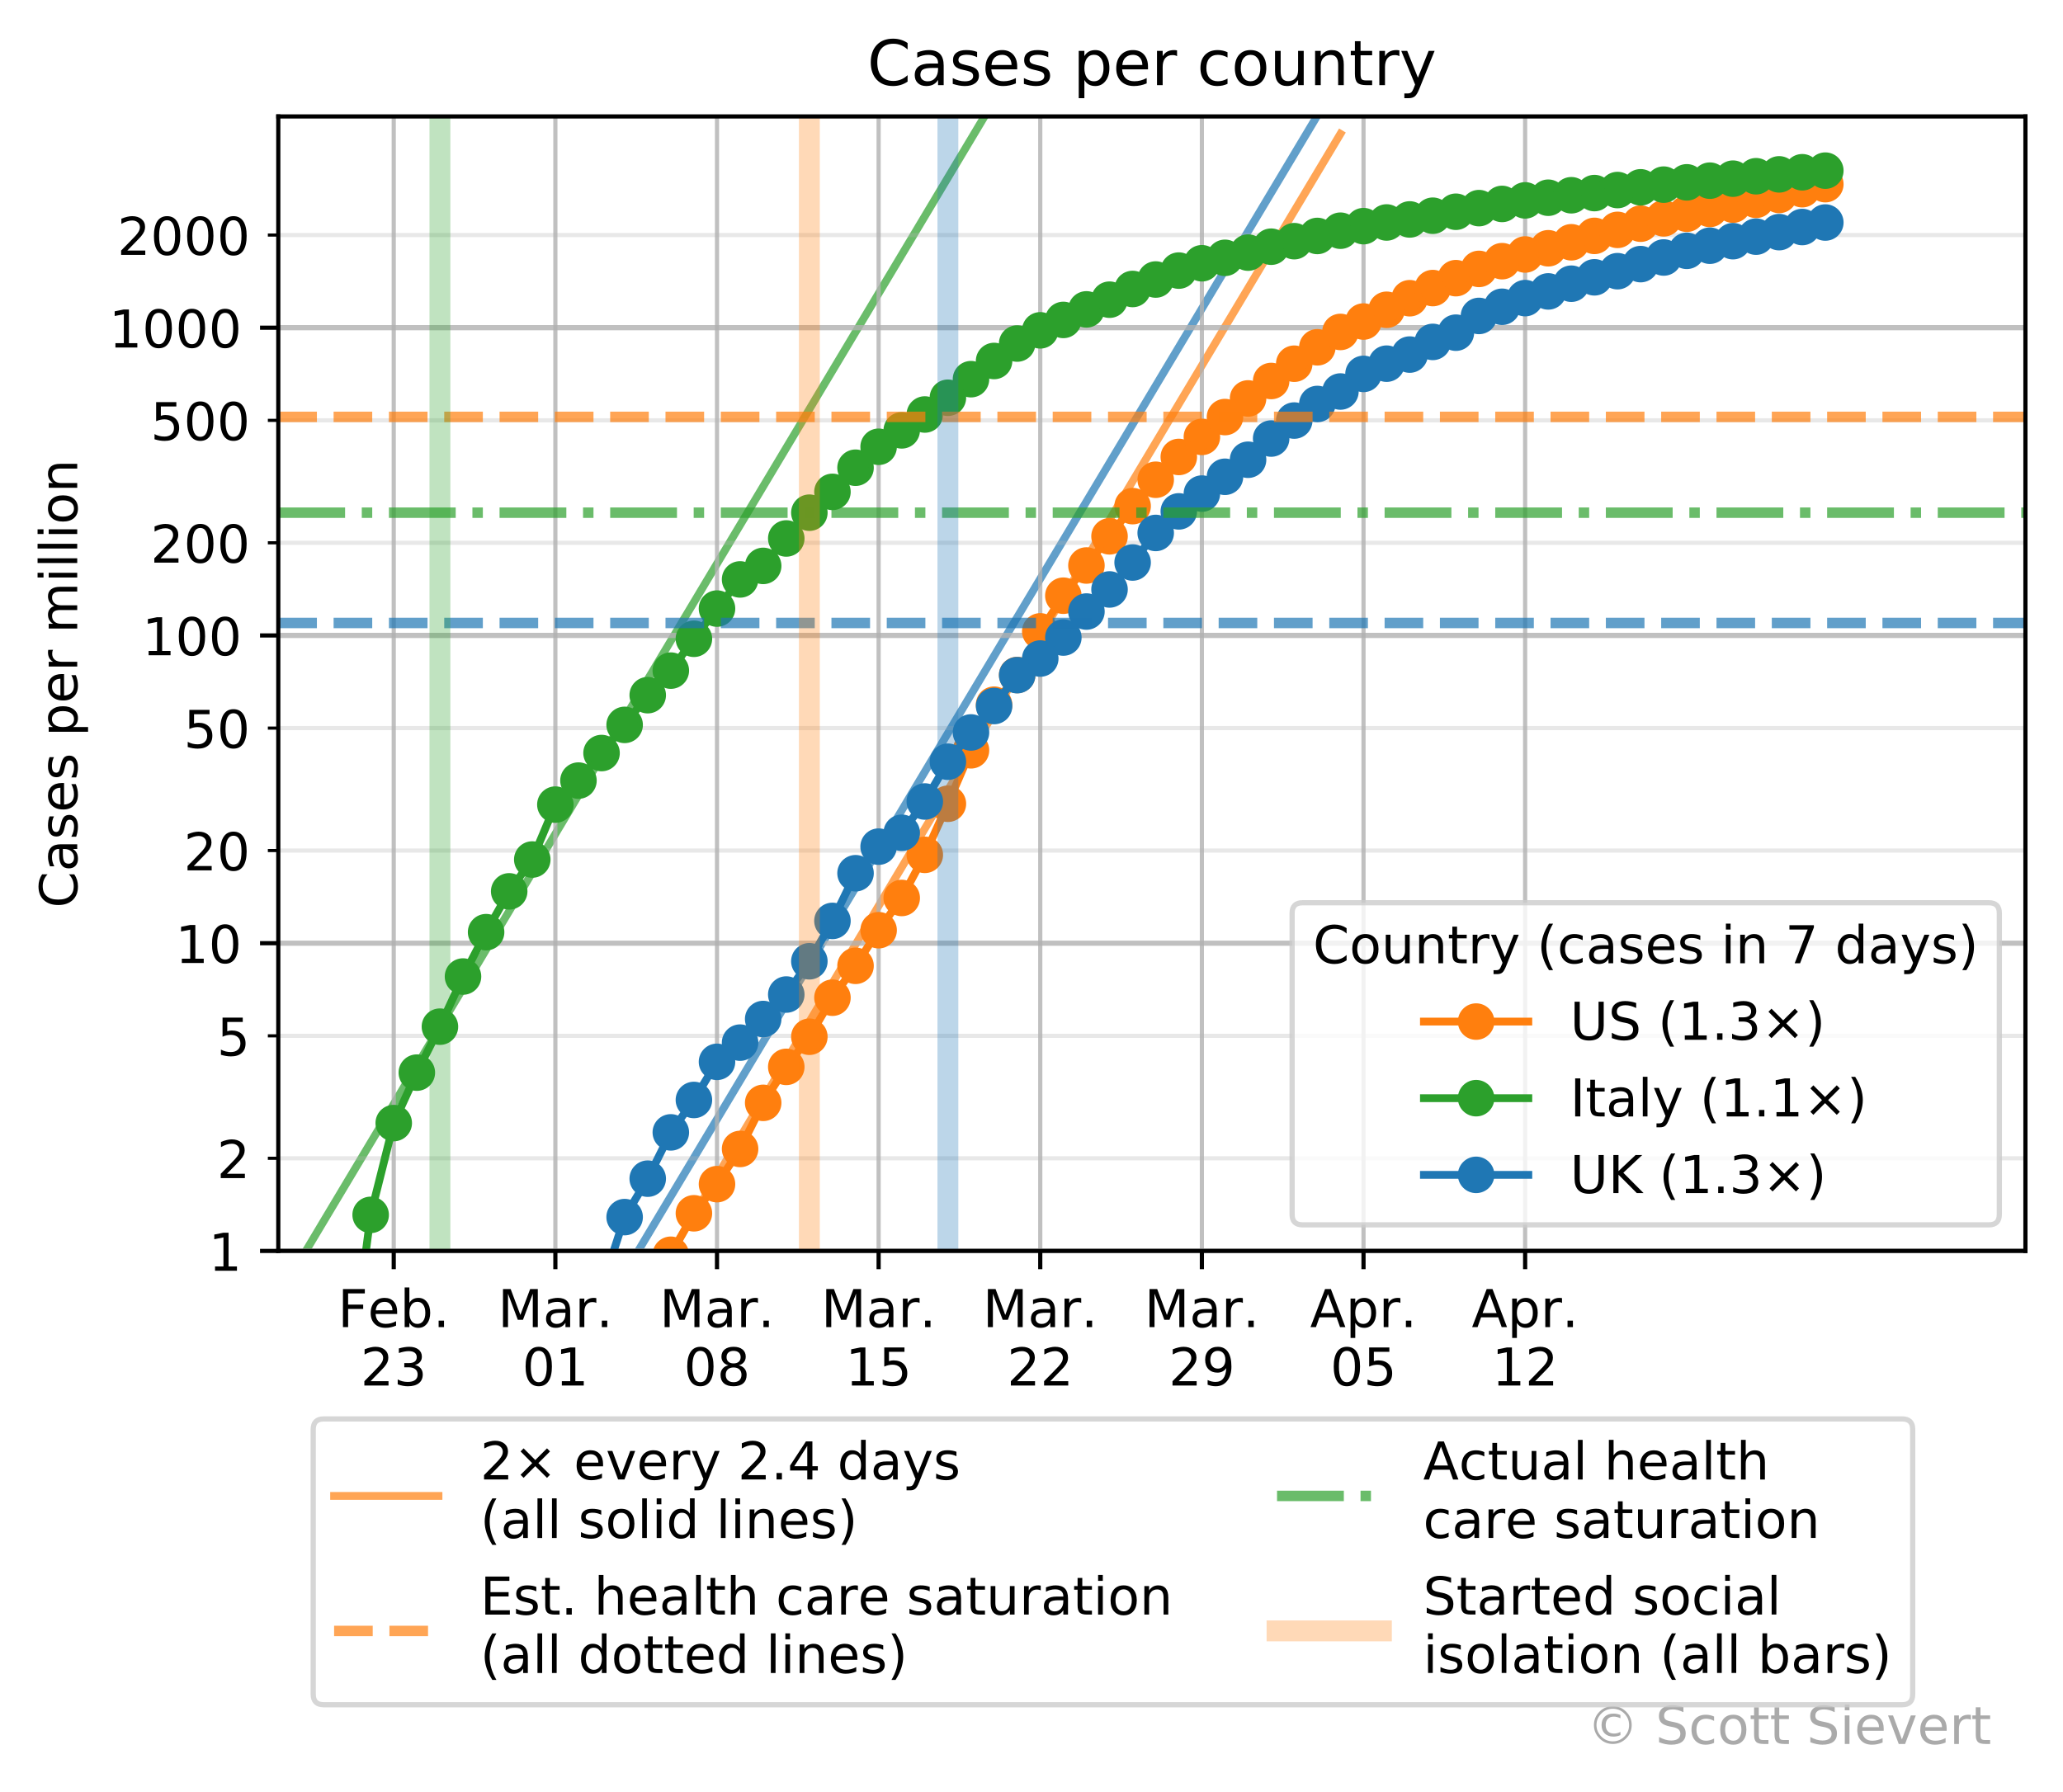<?xml version="1.0" encoding="utf-8" standalone="no"?>
<!DOCTYPE svg PUBLIC "-//W3C//DTD SVG 1.1//EN"
  "http://www.w3.org/Graphics/SVG/1.1/DTD/svg11.dtd">
<!-- Created with matplotlib (https://matplotlib.org/) -->
<svg height="343.533pt" version="1.1" viewBox="0 0 395.328 343.533" width="395.328pt" xmlns="http://www.w3.org/2000/svg" xmlns:xlink="http://www.w3.org/1999/xlink">
 <defs>
  <style type="text/css">
*{stroke-linecap:butt;stroke-linejoin:round;}
  </style>
 </defs>
 <g id="figure_1">
  <g id="patch_1">
   <path d="M 0 343.533 
L 395.328 343.533 
L 395.328 0 
L 0 0 
z
" style="fill:#ffffff;"/>
  </g>
  <g id="axes_1">
   <g id="patch_2">
    <path d="M 53.328 239.758 
L 388.128 239.758 
L 388.128 22.318 
L 53.328 22.318 
z
" style="fill:#ffffff;"/>
   </g>
   <g id="line2d_1">
    <path clip-path="url(#p55c4d893c5)" d="M 66.153 344.533 
L 66.602 343.782 
L 71.027 336.384 
L 75.451 328.986 
L 79.876 321.587 
L 84.301 314.189 
L 88.725 306.791 
L 93.15 299.393 
L 97.575 291.994 
L 101.999 284.596 
L 106.424 277.198 
L 110.849 269.8 
L 115.273 262.402 
L 119.698 255.003 
L 124.123 247.605 
L 128.547 240.207 
L 132.972 232.809 
L 137.397 225.41 
L 141.821 218.012 
L 146.246 210.614 
L 150.671 203.216 
L 155.095 195.817 
L 159.52 188.419 
L 163.945 181.021 
L 168.369 173.623 
L 172.794 166.225 
L 177.219 158.826 
L 181.643 151.428 
L 186.068 144.03 
L 190.493 136.632 
L 194.917 129.233 
L 199.342 121.835 
L 203.767 114.437 
L 208.191 107.039 
L 212.616 99.64 
L 217.041 92.242 
L 221.465 84.844 
L 225.89 77.446 
L 230.315 70.047 
L 234.739 62.649 
L 239.164 55.251 
L 243.589 47.853 
L 248.013 40.455 
L 252.438 33.056 
L 256.863 25.658 
" style="fill:none;stroke:#ff7f0e;stroke-linecap:square;stroke-opacity:0.7;stroke-width:1.5;"/>
   </g>
   <g id="line2d_2">
    <path clip-path="url(#p55c4d893c5)" d="M 59.631 344.533 
L 62.177 340.276 
L 66.602 332.878 
L 71.027 325.479 
L 75.451 318.081 
L 79.876 310.683 
L 84.301 303.285 
L 88.725 295.886 
L 93.15 288.488 
L 97.575 281.09 
L 101.999 273.692 
L 106.424 266.293 
L 110.849 258.895 
L 115.273 251.497 
L 119.698 244.099 
L 124.123 236.7 
L 128.547 229.302 
L 132.972 221.904 
L 137.397 214.506 
L 141.821 207.108 
L 146.246 199.709 
L 150.671 192.311 
L 155.095 184.913 
L 159.52 177.515 
L 163.945 170.116 
L 168.369 162.718 
L 172.794 155.32 
L 177.219 147.922 
L 181.643 140.523 
L 186.068 133.125 
L 190.493 125.727 
L 194.917 118.329 
L 199.342 110.93 
L 203.767 103.532 
L 208.191 96.134 
L 212.616 88.736 
L 217.041 81.338 
L 221.465 73.939 
L 225.89 66.541 
L 230.315 59.143 
L 234.739 51.745 
L 239.164 44.346 
L 243.589 36.948 
L 248.013 29.55 
L 252.438 22.152 
L 256.863 14.753 
" style="fill:none;stroke:#1f77b4;stroke-linecap:square;stroke-opacity:0.7;stroke-width:1.5;"/>
   </g>
   <g id="line2d_3">
    <path clip-path="url(#p55c4d893c5)" d="M 40.054 270.792 
L 44.479 263.394 
L 48.903 255.996 
L 53.328 248.598 
L 57.753 241.199 
L 62.177 233.801 
L 66.602 226.403 
L 71.027 219.005 
L 75.451 211.606 
L 79.876 204.208 
L 84.301 196.81 
L 88.725 189.412 
L 93.15 182.014 
L 97.575 174.615 
L 101.999 167.217 
L 106.424 159.819 
L 110.849 152.421 
L 115.273 145.022 
L 119.698 137.624 
L 124.123 130.226 
L 128.547 122.828 
L 132.972 115.429 
L 137.397 108.031 
L 141.821 100.633 
L 146.246 93.235 
L 150.671 85.836 
L 155.095 78.438 
L 159.52 71.04 
L 163.945 63.642 
L 168.369 56.244 
L 172.794 48.845 
L 177.219 41.447 
L 181.643 34.049 
L 186.068 26.651 
L 190.493 19.252 
L 194.917 11.854 
L 199.342 4.456 
L 202.605 -1 
" style="fill:none;stroke:#2ca02c;stroke-linecap:square;stroke-opacity:0.7;stroke-width:1.5;"/>
   </g>
   <g id="matplotlib.axis_1">
    <g id="xtick_1">
     <g id="line2d_4">
      <path clip-path="url(#p55c4d893c5)" d="M 75.451 239.758 
L 75.451 22.318 
" style="fill:none;stroke:#b0b0b0;stroke-linecap:square;stroke-opacity:0.8;stroke-width:0.8;"/>
     </g>
     <g id="line2d_5">
      <defs>
       <path d="M 0 0 
L 0 3.5 
" id="m6a4837020f" style="stroke:#000000;stroke-width:0.8;"/>
      </defs>
      <g>
       <use style="stroke:#000000;stroke-width:0.8;" x="75.451" xlink:href="#m6a4837020f" y="239.758"/>
      </g>
     </g>
     <g id="text_1">
      <!-- Feb. -->
      <defs>
       <path d="M 9.812 72.906 
L 51.703 72.906 
L 51.703 64.594 
L 19.672 64.594 
L 19.672 43.109 
L 48.578 43.109 
L 48.578 34.812 
L 19.672 34.812 
L 19.672 0 
L 9.812 0 
z
" id="DejaVuSans-70"/>
       <path d="M 56.203 29.594 
L 56.203 25.203 
L 14.891 25.203 
Q 15.484 15.922 20.484 11.062 
Q 25.484 6.203 34.422 6.203 
Q 39.594 6.203 44.453 7.469 
Q 49.312 8.734 54.109 11.281 
L 54.109 2.781 
Q 49.266 0.734 44.188 -0.344 
Q 39.109 -1.422 33.891 -1.422 
Q 20.797 -1.422 13.156 6.188 
Q 5.516 13.812 5.516 26.812 
Q 5.516 40.234 12.766 48.109 
Q 20.016 56 32.328 56 
Q 43.359 56 49.781 48.891 
Q 56.203 41.797 56.203 29.594 
z
M 47.219 32.234 
Q 47.125 39.594 43.094 43.984 
Q 39.062 48.391 32.422 48.391 
Q 24.906 48.391 20.391 44.141 
Q 15.875 39.891 15.188 32.172 
z
" id="DejaVuSans-101"/>
       <path d="M 48.688 27.297 
Q 48.688 37.203 44.609 42.844 
Q 40.531 48.484 33.406 48.484 
Q 26.266 48.484 22.188 42.844 
Q 18.109 37.203 18.109 27.297 
Q 18.109 17.391 22.188 11.75 
Q 26.266 6.109 33.406 6.109 
Q 40.531 6.109 44.609 11.75 
Q 48.688 17.391 48.688 27.297 
z
M 18.109 46.391 
Q 20.953 51.266 25.266 53.625 
Q 29.594 56 35.594 56 
Q 45.562 56 51.781 48.094 
Q 58.016 40.188 58.016 27.297 
Q 58.016 14.406 51.781 6.484 
Q 45.562 -1.422 35.594 -1.422 
Q 29.594 -1.422 25.266 0.953 
Q 20.953 3.328 18.109 8.203 
L 18.109 0 
L 9.078 0 
L 9.078 75.984 
L 18.109 75.984 
z
" id="DejaVuSans-98"/>
       <path d="M 10.688 12.406 
L 21 12.406 
L 21 0 
L 10.688 0 
z
" id="DejaVuSans-46"/>
      </defs>
      <g transform="translate(64.74 254.357)scale(0.1 -0.1)">
       <use xlink:href="#DejaVuSans-70"/>
       <use x="57.441" xlink:href="#DejaVuSans-101"/>
       <use x="118.965" xlink:href="#DejaVuSans-98"/>
       <use x="182.441" xlink:href="#DejaVuSans-46"/>
      </g>
      <!-- 23 -->
      <defs>
       <path d="M 19.188 8.297 
L 53.609 8.297 
L 53.609 0 
L 7.328 0 
L 7.328 8.297 
Q 12.938 14.109 22.625 23.891 
Q 32.328 33.688 34.812 36.531 
Q 39.547 41.844 41.422 45.531 
Q 43.312 49.219 43.312 52.781 
Q 43.312 58.594 39.234 62.25 
Q 35.156 65.922 28.609 65.922 
Q 23.969 65.922 18.812 64.312 
Q 13.672 62.703 7.812 59.422 
L 7.812 69.391 
Q 13.766 71.781 18.938 73 
Q 24.125 74.219 28.422 74.219 
Q 39.75 74.219 46.484 68.547 
Q 53.219 62.891 53.219 53.422 
Q 53.219 48.922 51.531 44.891 
Q 49.859 40.875 45.406 35.406 
Q 44.188 33.984 37.641 27.219 
Q 31.109 20.453 19.188 8.297 
z
" id="DejaVuSans-50"/>
       <path d="M 40.578 39.312 
Q 47.656 37.797 51.625 33 
Q 55.609 28.219 55.609 21.188 
Q 55.609 10.406 48.188 4.484 
Q 40.766 -1.422 27.094 -1.422 
Q 22.516 -1.422 17.656 -0.516 
Q 12.797 0.391 7.625 2.203 
L 7.625 11.719 
Q 11.719 9.328 16.594 8.109 
Q 21.484 6.891 26.812 6.891 
Q 36.078 6.891 40.938 10.547 
Q 45.797 14.203 45.797 21.188 
Q 45.797 27.641 41.281 31.266 
Q 36.766 34.906 28.719 34.906 
L 20.219 34.906 
L 20.219 43.016 
L 29.109 43.016 
Q 36.375 43.016 40.234 45.922 
Q 44.094 48.828 44.094 54.297 
Q 44.094 59.906 40.109 62.906 
Q 36.141 65.922 28.719 65.922 
Q 24.656 65.922 20.016 65.031 
Q 15.375 64.156 9.812 62.312 
L 9.812 71.094 
Q 15.438 72.656 20.344 73.438 
Q 25.25 74.219 29.594 74.219 
Q 40.828 74.219 47.359 69.109 
Q 53.906 64.016 53.906 55.328 
Q 53.906 49.266 50.438 45.094 
Q 46.969 40.922 40.578 39.312 
z
" id="DejaVuSans-51"/>
      </defs>
      <g transform="translate(69.089 265.554)scale(0.1 -0.1)">
       <use xlink:href="#DejaVuSans-50"/>
       <use x="63.623" xlink:href="#DejaVuSans-51"/>
      </g>
     </g>
    </g>
    <g id="xtick_2">
     <g id="line2d_6">
      <path clip-path="url(#p55c4d893c5)" d="M 106.424 239.758 
L 106.424 22.318 
" style="fill:none;stroke:#b0b0b0;stroke-linecap:square;stroke-opacity:0.8;stroke-width:0.8;"/>
     </g>
     <g id="line2d_7">
      <g>
       <use style="stroke:#000000;stroke-width:0.8;" x="106.424" xlink:href="#m6a4837020f" y="239.758"/>
      </g>
     </g>
     <g id="text_2">
      <!-- Mar. -->
      <defs>
       <path d="M 9.812 72.906 
L 24.516 72.906 
L 43.109 23.297 
L 61.812 72.906 
L 76.516 72.906 
L 76.516 0 
L 66.891 0 
L 66.891 64.016 
L 48.094 14.016 
L 38.188 14.016 
L 19.391 64.016 
L 19.391 0 
L 9.812 0 
z
" id="DejaVuSans-77"/>
       <path d="M 34.281 27.484 
Q 23.391 27.484 19.188 25 
Q 14.984 22.516 14.984 16.5 
Q 14.984 11.719 18.141 8.906 
Q 21.297 6.109 26.703 6.109 
Q 34.188 6.109 38.703 11.406 
Q 43.219 16.703 43.219 25.484 
L 43.219 27.484 
z
M 52.203 31.203 
L 52.203 0 
L 43.219 0 
L 43.219 8.297 
Q 40.141 3.328 35.547 0.953 
Q 30.953 -1.422 24.312 -1.422 
Q 15.922 -1.422 10.953 3.297 
Q 6 8.016 6 15.922 
Q 6 25.141 12.172 29.828 
Q 18.359 34.516 30.609 34.516 
L 43.219 34.516 
L 43.219 35.406 
Q 43.219 41.609 39.141 45 
Q 35.062 48.391 27.688 48.391 
Q 23 48.391 18.547 47.266 
Q 14.109 46.141 10.016 43.891 
L 10.016 52.203 
Q 14.938 54.109 19.578 55.047 
Q 24.219 56 28.609 56 
Q 40.484 56 46.344 49.844 
Q 52.203 43.703 52.203 31.203 
z
" id="DejaVuSans-97"/>
       <path d="M 41.109 46.297 
Q 39.594 47.172 37.812 47.578 
Q 36.031 48 33.891 48 
Q 26.266 48 22.188 43.047 
Q 18.109 38.094 18.109 28.812 
L 18.109 0 
L 9.078 0 
L 9.078 54.688 
L 18.109 54.688 
L 18.109 46.188 
Q 20.953 51.172 25.484 53.578 
Q 30.031 56 36.531 56 
Q 37.453 56 38.578 55.875 
Q 39.703 55.766 41.062 55.516 
z
" id="DejaVuSans-114"/>
      </defs>
      <g transform="translate(95.408 254.357)scale(0.1 -0.1)">
       <use xlink:href="#DejaVuSans-77"/>
       <use x="86.279" xlink:href="#DejaVuSans-97"/>
       <use x="147.559" xlink:href="#DejaVuSans-114"/>
       <use x="188.531" xlink:href="#DejaVuSans-46"/>
      </g>
      <!-- 01 -->
      <defs>
       <path d="M 31.781 66.406 
Q 24.172 66.406 20.328 58.906 
Q 16.5 51.422 16.5 36.375 
Q 16.5 21.391 20.328 13.891 
Q 24.172 6.391 31.781 6.391 
Q 39.453 6.391 43.281 13.891 
Q 47.125 21.391 47.125 36.375 
Q 47.125 51.422 43.281 58.906 
Q 39.453 66.406 31.781 66.406 
z
M 31.781 74.219 
Q 44.047 74.219 50.516 64.516 
Q 56.984 54.828 56.984 36.375 
Q 56.984 17.969 50.516 8.266 
Q 44.047 -1.422 31.781 -1.422 
Q 19.531 -1.422 13.062 8.266 
Q 6.594 17.969 6.594 36.375 
Q 6.594 54.828 13.062 64.516 
Q 19.531 74.219 31.781 74.219 
z
" id="DejaVuSans-48"/>
       <path d="M 12.406 8.297 
L 28.516 8.297 
L 28.516 63.922 
L 10.984 60.406 
L 10.984 69.391 
L 28.422 72.906 
L 38.281 72.906 
L 38.281 8.297 
L 54.391 8.297 
L 54.391 0 
L 12.406 0 
z
" id="DejaVuSans-49"/>
      </defs>
      <g transform="translate(100.062 265.554)scale(0.1 -0.1)">
       <use xlink:href="#DejaVuSans-48"/>
       <use x="63.623" xlink:href="#DejaVuSans-49"/>
      </g>
     </g>
    </g>
    <g id="xtick_3">
     <g id="line2d_8">
      <path clip-path="url(#p55c4d893c5)" d="M 137.397 239.758 
L 137.397 22.318 
" style="fill:none;stroke:#b0b0b0;stroke-linecap:square;stroke-opacity:0.8;stroke-width:0.8;"/>
     </g>
     <g id="line2d_9">
      <g>
       <use style="stroke:#000000;stroke-width:0.8;" x="137.397" xlink:href="#m6a4837020f" y="239.758"/>
      </g>
     </g>
     <g id="text_3">
      <!-- Mar. -->
      <g transform="translate(126.381 254.357)scale(0.1 -0.1)">
       <use xlink:href="#DejaVuSans-77"/>
       <use x="86.279" xlink:href="#DejaVuSans-97"/>
       <use x="147.559" xlink:href="#DejaVuSans-114"/>
       <use x="188.531" xlink:href="#DejaVuSans-46"/>
      </g>
      <!-- 08 -->
      <defs>
       <path d="M 31.781 34.625 
Q 24.75 34.625 20.719 30.859 
Q 16.703 27.094 16.703 20.516 
Q 16.703 13.922 20.719 10.156 
Q 24.75 6.391 31.781 6.391 
Q 38.812 6.391 42.859 10.172 
Q 46.922 13.969 46.922 20.516 
Q 46.922 27.094 42.891 30.859 
Q 38.875 34.625 31.781 34.625 
z
M 21.922 38.812 
Q 15.578 40.375 12.031 44.719 
Q 8.5 49.078 8.5 55.328 
Q 8.5 64.062 14.719 69.141 
Q 20.953 74.219 31.781 74.219 
Q 42.672 74.219 48.875 69.141 
Q 55.078 64.062 55.078 55.328 
Q 55.078 49.078 51.531 44.719 
Q 48 40.375 41.703 38.812 
Q 48.828 37.156 52.797 32.312 
Q 56.781 27.484 56.781 20.516 
Q 56.781 9.906 50.312 4.234 
Q 43.844 -1.422 31.781 -1.422 
Q 19.734 -1.422 13.25 4.234 
Q 6.781 9.906 6.781 20.516 
Q 6.781 27.484 10.781 32.312 
Q 14.797 37.156 21.922 38.812 
z
M 18.312 54.391 
Q 18.312 48.734 21.844 45.562 
Q 25.391 42.391 31.781 42.391 
Q 38.141 42.391 41.719 45.562 
Q 45.312 48.734 45.312 54.391 
Q 45.312 60.062 41.719 63.234 
Q 38.141 66.406 31.781 66.406 
Q 25.391 66.406 21.844 63.234 
Q 18.312 60.062 18.312 54.391 
z
" id="DejaVuSans-56"/>
      </defs>
      <g transform="translate(131.034 265.554)scale(0.1 -0.1)">
       <use xlink:href="#DejaVuSans-48"/>
       <use x="63.623" xlink:href="#DejaVuSans-56"/>
      </g>
     </g>
    </g>
    <g id="xtick_4">
     <g id="line2d_10">
      <path clip-path="url(#p55c4d893c5)" d="M 168.369 239.758 
L 168.369 22.318 
" style="fill:none;stroke:#b0b0b0;stroke-linecap:square;stroke-opacity:0.8;stroke-width:0.8;"/>
     </g>
     <g id="line2d_11">
      <g>
       <use style="stroke:#000000;stroke-width:0.8;" x="168.369" xlink:href="#m6a4837020f" y="239.758"/>
      </g>
     </g>
     <g id="text_4">
      <!-- Mar. -->
      <g transform="translate(157.354 254.357)scale(0.1 -0.1)">
       <use xlink:href="#DejaVuSans-77"/>
       <use x="86.279" xlink:href="#DejaVuSans-97"/>
       <use x="147.559" xlink:href="#DejaVuSans-114"/>
       <use x="188.531" xlink:href="#DejaVuSans-46"/>
      </g>
      <!-- 15 -->
      <defs>
       <path d="M 10.797 72.906 
L 49.516 72.906 
L 49.516 64.594 
L 19.828 64.594 
L 19.828 46.734 
Q 21.969 47.469 24.109 47.828 
Q 26.266 48.188 28.422 48.188 
Q 40.625 48.188 47.75 41.5 
Q 54.891 34.812 54.891 23.391 
Q 54.891 11.625 47.562 5.094 
Q 40.234 -1.422 26.906 -1.422 
Q 22.312 -1.422 17.547 -0.641 
Q 12.797 0.141 7.719 1.703 
L 7.719 11.625 
Q 12.109 9.234 16.797 8.062 
Q 21.484 6.891 26.703 6.891 
Q 35.156 6.891 40.078 11.328 
Q 45.016 15.766 45.016 23.391 
Q 45.016 31 40.078 35.438 
Q 35.156 39.891 26.703 39.891 
Q 22.75 39.891 18.812 39.016 
Q 14.891 38.141 10.797 36.281 
z
" id="DejaVuSans-53"/>
      </defs>
      <g transform="translate(162.007 265.554)scale(0.1 -0.1)">
       <use xlink:href="#DejaVuSans-49"/>
       <use x="63.623" xlink:href="#DejaVuSans-53"/>
      </g>
     </g>
    </g>
    <g id="xtick_5">
     <g id="line2d_12">
      <path clip-path="url(#p55c4d893c5)" d="M 199.342 239.758 
L 199.342 22.318 
" style="fill:none;stroke:#b0b0b0;stroke-linecap:square;stroke-opacity:0.8;stroke-width:0.8;"/>
     </g>
     <g id="line2d_13">
      <g>
       <use style="stroke:#000000;stroke-width:0.8;" x="199.342" xlink:href="#m6a4837020f" y="239.758"/>
      </g>
     </g>
     <g id="text_5">
      <!-- Mar. -->
      <g transform="translate(188.326 254.357)scale(0.1 -0.1)">
       <use xlink:href="#DejaVuSans-77"/>
       <use x="86.279" xlink:href="#DejaVuSans-97"/>
       <use x="147.559" xlink:href="#DejaVuSans-114"/>
       <use x="188.531" xlink:href="#DejaVuSans-46"/>
      </g>
      <!-- 22 -->
      <g transform="translate(192.98 265.554)scale(0.1 -0.1)">
       <use xlink:href="#DejaVuSans-50"/>
       <use x="63.623" xlink:href="#DejaVuSans-50"/>
      </g>
     </g>
    </g>
    <g id="xtick_6">
     <g id="line2d_14">
      <path clip-path="url(#p55c4d893c5)" d="M 230.315 239.758 
L 230.315 22.318 
" style="fill:none;stroke:#b0b0b0;stroke-linecap:square;stroke-opacity:0.8;stroke-width:0.8;"/>
     </g>
     <g id="line2d_15">
      <g>
       <use style="stroke:#000000;stroke-width:0.8;" x="230.315" xlink:href="#m6a4837020f" y="239.758"/>
      </g>
     </g>
     <g id="text_6">
      <!-- Mar. -->
      <g transform="translate(219.299 254.357)scale(0.1 -0.1)">
       <use xlink:href="#DejaVuSans-77"/>
       <use x="86.279" xlink:href="#DejaVuSans-97"/>
       <use x="147.559" xlink:href="#DejaVuSans-114"/>
       <use x="188.531" xlink:href="#DejaVuSans-46"/>
      </g>
      <!-- 29 -->
      <defs>
       <path d="M 10.984 1.516 
L 10.984 10.5 
Q 14.703 8.734 18.5 7.812 
Q 22.312 6.891 25.984 6.891 
Q 35.75 6.891 40.891 13.453 
Q 46.047 20.016 46.781 33.406 
Q 43.953 29.203 39.594 26.953 
Q 35.25 24.703 29.984 24.703 
Q 19.047 24.703 12.672 31.312 
Q 6.297 37.938 6.297 49.422 
Q 6.297 60.641 12.938 67.422 
Q 19.578 74.219 30.609 74.219 
Q 43.266 74.219 49.922 64.516 
Q 56.594 54.828 56.594 36.375 
Q 56.594 19.141 48.406 8.859 
Q 40.234 -1.422 26.422 -1.422 
Q 22.703 -1.422 18.891 -0.688 
Q 15.094 0.047 10.984 1.516 
z
M 30.609 32.422 
Q 37.25 32.422 41.125 36.953 
Q 45.016 41.5 45.016 49.422 
Q 45.016 57.281 41.125 61.844 
Q 37.25 66.406 30.609 66.406 
Q 23.969 66.406 20.094 61.844 
Q 16.219 57.281 16.219 49.422 
Q 16.219 41.5 20.094 36.953 
Q 23.969 32.422 30.609 32.422 
z
" id="DejaVuSans-57"/>
      </defs>
      <g transform="translate(223.952 265.554)scale(0.1 -0.1)">
       <use xlink:href="#DejaVuSans-50"/>
       <use x="63.623" xlink:href="#DejaVuSans-57"/>
      </g>
     </g>
    </g>
    <g id="xtick_7">
     <g id="line2d_16">
      <path clip-path="url(#p55c4d893c5)" d="M 261.287 239.758 
L 261.287 22.318 
" style="fill:none;stroke:#b0b0b0;stroke-linecap:square;stroke-opacity:0.8;stroke-width:0.8;"/>
     </g>
     <g id="line2d_17">
      <g>
       <use style="stroke:#000000;stroke-width:0.8;" x="261.287" xlink:href="#m6a4837020f" y="239.758"/>
      </g>
     </g>
     <g id="text_7">
      <!-- Apr. -->
      <defs>
       <path d="M 34.188 63.188 
L 20.797 26.906 
L 47.609 26.906 
z
M 28.609 72.906 
L 39.797 72.906 
L 67.578 0 
L 57.328 0 
L 50.688 18.703 
L 17.828 18.703 
L 11.188 0 
L 0.781 0 
z
" id="DejaVuSans-65"/>
       <path d="M 18.109 8.203 
L 18.109 -20.797 
L 9.078 -20.797 
L 9.078 54.688 
L 18.109 54.688 
L 18.109 46.391 
Q 20.953 51.266 25.266 53.625 
Q 29.594 56 35.594 56 
Q 45.562 56 51.781 48.094 
Q 58.016 40.188 58.016 27.297 
Q 58.016 14.406 51.781 6.484 
Q 45.562 -1.422 35.594 -1.422 
Q 29.594 -1.422 25.266 0.953 
Q 20.953 3.328 18.109 8.203 
z
M 48.688 27.297 
Q 48.688 37.203 44.609 42.844 
Q 40.531 48.484 33.406 48.484 
Q 26.266 48.484 22.188 42.844 
Q 18.109 37.203 18.109 27.297 
Q 18.109 17.391 22.188 11.75 
Q 26.266 6.109 33.406 6.109 
Q 40.531 6.109 44.609 11.75 
Q 48.688 17.391 48.688 27.297 
z
" id="DejaVuSans-112"/>
      </defs>
      <g transform="translate(251.055 254.357)scale(0.1 -0.1)">
       <use xlink:href="#DejaVuSans-65"/>
       <use x="68.408" xlink:href="#DejaVuSans-112"/>
       <use x="131.885" xlink:href="#DejaVuSans-114"/>
       <use x="172.857" xlink:href="#DejaVuSans-46"/>
      </g>
      <!-- 05 -->
      <g transform="translate(254.925 265.554)scale(0.1 -0.1)">
       <use xlink:href="#DejaVuSans-48"/>
       <use x="63.623" xlink:href="#DejaVuSans-53"/>
      </g>
     </g>
    </g>
    <g id="xtick_8">
     <g id="line2d_18">
      <path clip-path="url(#p55c4d893c5)" d="M 292.26 239.758 
L 292.26 22.318 
" style="fill:none;stroke:#b0b0b0;stroke-linecap:square;stroke-opacity:0.8;stroke-width:0.8;"/>
     </g>
     <g id="line2d_19">
      <g>
       <use style="stroke:#000000;stroke-width:0.8;" x="292.26" xlink:href="#m6a4837020f" y="239.758"/>
      </g>
     </g>
     <g id="text_8">
      <!-- Apr. -->
      <g transform="translate(282.028 254.357)scale(0.1 -0.1)">
       <use xlink:href="#DejaVuSans-65"/>
       <use x="68.408" xlink:href="#DejaVuSans-112"/>
       <use x="131.885" xlink:href="#DejaVuSans-114"/>
       <use x="172.857" xlink:href="#DejaVuSans-46"/>
      </g>
      <!-- 12 -->
      <g transform="translate(285.897 265.554)scale(0.1 -0.1)">
       <use xlink:href="#DejaVuSans-49"/>
       <use x="63.623" xlink:href="#DejaVuSans-50"/>
      </g>
     </g>
    </g>
   </g>
   <g id="matplotlib.axis_2">
    <g id="ytick_1">
     <g id="line2d_20">
      <path clip-path="url(#p55c4d893c5)" d="M 53.328 239.758 
L 388.128 239.758 
" style="fill:none;stroke:#b0b0b0;stroke-linecap:square;stroke-opacity:0.8;"/>
     </g>
     <g id="line2d_21">
      <defs>
       <path d="M 0 0 
L -3.5 0 
" id="m9cf7d2cee7" style="stroke:#000000;stroke-width:0.8;"/>
      </defs>
      <g>
       <use style="stroke:#000000;stroke-width:0.8;" x="53.328" xlink:href="#m9cf7d2cee7" y="239.758"/>
      </g>
     </g>
     <g id="text_9">
      <!-- 1 -->
      <g transform="translate(39.966 243.557)scale(0.1 -0.1)">
       <use xlink:href="#DejaVuSans-49"/>
      </g>
     </g>
    </g>
    <g id="ytick_2">
     <g id="line2d_22">
      <path clip-path="url(#p55c4d893c5)" d="M 53.328 180.775 
L 388.128 180.775 
" style="fill:none;stroke:#b0b0b0;stroke-linecap:square;stroke-opacity:0.8;"/>
     </g>
     <g id="line2d_23">
      <g>
       <use style="stroke:#000000;stroke-width:0.8;" x="53.328" xlink:href="#m9cf7d2cee7" y="180.775"/>
      </g>
     </g>
     <g id="text_10">
      <!-- 10 -->
      <g transform="translate(33.603 184.574)scale(0.1 -0.1)">
       <use xlink:href="#DejaVuSans-49"/>
       <use x="63.623" xlink:href="#DejaVuSans-48"/>
      </g>
     </g>
    </g>
    <g id="ytick_3">
     <g id="line2d_24">
      <path clip-path="url(#p55c4d893c5)" d="M 53.328 121.791 
L 388.128 121.791 
" style="fill:none;stroke:#b0b0b0;stroke-linecap:square;stroke-opacity:0.8;"/>
     </g>
     <g id="line2d_25">
      <g>
       <use style="stroke:#000000;stroke-width:0.8;" x="53.328" xlink:href="#m9cf7d2cee7" y="121.791"/>
      </g>
     </g>
     <g id="text_11">
      <!-- 100 -->
      <g transform="translate(27.241 125.591)scale(0.1 -0.1)">
       <use xlink:href="#DejaVuSans-49"/>
       <use x="63.623" xlink:href="#DejaVuSans-48"/>
       <use x="127.246" xlink:href="#DejaVuSans-48"/>
      </g>
     </g>
    </g>
    <g id="ytick_4">
     <g id="line2d_26">
      <path clip-path="url(#p55c4d893c5)" d="M 53.328 62.808 
L 388.128 62.808 
" style="fill:none;stroke:#b0b0b0;stroke-linecap:square;stroke-opacity:0.8;"/>
     </g>
     <g id="line2d_27">
      <g>
       <use style="stroke:#000000;stroke-width:0.8;" x="53.328" xlink:href="#m9cf7d2cee7" y="62.808"/>
      </g>
     </g>
     <g id="text_12">
      <!-- 1000 -->
      <g transform="translate(20.878 66.607)scale(0.1 -0.1)">
       <use xlink:href="#DejaVuSans-49"/>
       <use x="63.623" xlink:href="#DejaVuSans-48"/>
       <use x="127.246" xlink:href="#DejaVuSans-48"/>
       <use x="190.869" xlink:href="#DejaVuSans-48"/>
      </g>
     </g>
    </g>
    <g id="ytick_5">
     <g id="line2d_28">
      <path clip-path="url(#p55c4d893c5)" d="M 53.328 222.002 
L 388.128 222.002 
" style="fill:none;stroke:#b0b0b0;stroke-linecap:square;stroke-opacity:0.3;stroke-width:0.8;"/>
     </g>
     <g id="line2d_29">
      <defs>
       <path d="M 0 0 
L -2 0 
" id="mc3ee365d62" style="stroke:#000000;stroke-width:0.6;"/>
      </defs>
      <g>
       <use style="stroke:#000000;stroke-width:0.6;" x="53.328" xlink:href="#mc3ee365d62" y="222.002"/>
      </g>
     </g>
     <g id="text_13">
      <!-- 2 -->
      <g transform="translate(41.566 225.802)scale(0.1 -0.1)">
       <use xlink:href="#DejaVuSans-50"/>
      </g>
     </g>
    </g>
    <g id="ytick_6">
     <g id="line2d_30">
      <path clip-path="url(#p55c4d893c5)" d="M 53.328 198.531 
L 388.128 198.531 
" style="fill:none;stroke:#b0b0b0;stroke-linecap:square;stroke-opacity:0.3;stroke-width:0.8;"/>
     </g>
     <g id="line2d_31">
      <g>
       <use style="stroke:#000000;stroke-width:0.6;" x="53.328" xlink:href="#mc3ee365d62" y="198.531"/>
      </g>
     </g>
     <g id="text_14">
      <!-- 5 -->
      <g transform="translate(41.566 202.33)scale(0.1 -0.1)">
       <use xlink:href="#DejaVuSans-53"/>
      </g>
     </g>
    </g>
    <g id="ytick_7">
     <g id="line2d_32">
      <path clip-path="url(#p55c4d893c5)" d="M 53.328 163.019 
L 388.128 163.019 
" style="fill:none;stroke:#b0b0b0;stroke-linecap:square;stroke-opacity:0.3;stroke-width:0.8;"/>
     </g>
     <g id="line2d_33">
      <g>
       <use style="stroke:#000000;stroke-width:0.6;" x="53.328" xlink:href="#mc3ee365d62" y="163.019"/>
      </g>
     </g>
     <g id="text_15">
      <!-- 20 -->
      <g transform="translate(35.203 166.818)scale(0.1 -0.1)">
       <use xlink:href="#DejaVuSans-50"/>
       <use x="63.623" xlink:href="#DejaVuSans-48"/>
      </g>
     </g>
    </g>
    <g id="ytick_8">
     <g id="line2d_34">
      <path clip-path="url(#p55c4d893c5)" d="M 53.328 139.547 
L 388.128 139.547 
" style="fill:none;stroke:#b0b0b0;stroke-linecap:square;stroke-opacity:0.3;stroke-width:0.8;"/>
     </g>
     <g id="line2d_35">
      <g>
       <use style="stroke:#000000;stroke-width:0.6;" x="53.328" xlink:href="#mc3ee365d62" y="139.547"/>
      </g>
     </g>
     <g id="text_16">
      <!-- 50 -->
      <g transform="translate(35.203 143.346)scale(0.1 -0.1)">
       <use xlink:href="#DejaVuSans-53"/>
       <use x="63.623" xlink:href="#DejaVuSans-48"/>
      </g>
     </g>
    </g>
    <g id="ytick_9">
     <g id="line2d_36">
      <path clip-path="url(#p55c4d893c5)" d="M 53.328 104.036 
L 388.128 104.036 
" style="fill:none;stroke:#b0b0b0;stroke-linecap:square;stroke-opacity:0.3;stroke-width:0.8;"/>
     </g>
     <g id="line2d_37">
      <g>
       <use style="stroke:#000000;stroke-width:0.6;" x="53.328" xlink:href="#mc3ee365d62" y="104.036"/>
      </g>
     </g>
     <g id="text_17">
      <!-- 200 -->
      <g transform="translate(28.841 107.835)scale(0.1 -0.1)">
       <use xlink:href="#DejaVuSans-50"/>
       <use x="63.623" xlink:href="#DejaVuSans-48"/>
       <use x="127.246" xlink:href="#DejaVuSans-48"/>
      </g>
     </g>
    </g>
    <g id="ytick_10">
     <g id="line2d_38">
      <path clip-path="url(#p55c4d893c5)" d="M 53.328 80.564 
L 388.128 80.564 
" style="fill:none;stroke:#b0b0b0;stroke-linecap:square;stroke-opacity:0.3;stroke-width:0.8;"/>
     </g>
     <g id="line2d_39">
      <g>
       <use style="stroke:#000000;stroke-width:0.6;" x="53.328" xlink:href="#mc3ee365d62" y="80.564"/>
      </g>
     </g>
     <g id="text_18">
      <!-- 500 -->
      <g transform="translate(28.841 84.363)scale(0.1 -0.1)">
       <use xlink:href="#DejaVuSans-53"/>
       <use x="63.623" xlink:href="#DejaVuSans-48"/>
       <use x="127.246" xlink:href="#DejaVuSans-48"/>
      </g>
     </g>
    </g>
    <g id="ytick_11">
     <g id="line2d_40">
      <path clip-path="url(#p55c4d893c5)" d="M 53.328 45.052 
L 388.128 45.052 
" style="fill:none;stroke:#b0b0b0;stroke-linecap:square;stroke-opacity:0.3;stroke-width:0.8;"/>
     </g>
     <g id="line2d_41">
      <g>
       <use style="stroke:#000000;stroke-width:0.6;" x="53.328" xlink:href="#mc3ee365d62" y="45.052"/>
      </g>
     </g>
     <g id="text_19">
      <!-- 2000 -->
      <g transform="translate(22.478 48.851)scale(0.1 -0.1)">
       <use xlink:href="#DejaVuSans-50"/>
       <use x="63.623" xlink:href="#DejaVuSans-48"/>
       <use x="127.246" xlink:href="#DejaVuSans-48"/>
       <use x="190.869" xlink:href="#DejaVuSans-48"/>
      </g>
     </g>
    </g>
    <g id="text_20">
     <!-- Cases per million -->
     <defs>
      <path d="M 64.406 67.281 
L 64.406 56.891 
Q 59.422 61.531 53.781 63.812 
Q 48.141 66.109 41.797 66.109 
Q 29.297 66.109 22.656 58.469 
Q 16.016 50.828 16.016 36.375 
Q 16.016 21.969 22.656 14.328 
Q 29.297 6.688 41.797 6.688 
Q 48.141 6.688 53.781 8.984 
Q 59.422 11.281 64.406 15.922 
L 64.406 5.609 
Q 59.234 2.094 53.438 0.328 
Q 47.656 -1.422 41.219 -1.422 
Q 24.656 -1.422 15.125 8.703 
Q 5.609 18.844 5.609 36.375 
Q 5.609 53.953 15.125 64.078 
Q 24.656 74.219 41.219 74.219 
Q 47.75 74.219 53.531 72.484 
Q 59.328 70.75 64.406 67.281 
z
" id="DejaVuSans-67"/>
      <path d="M 44.281 53.078 
L 44.281 44.578 
Q 40.484 46.531 36.375 47.5 
Q 32.281 48.484 27.875 48.484 
Q 21.188 48.484 17.844 46.438 
Q 14.5 44.391 14.5 40.281 
Q 14.5 37.156 16.891 35.375 
Q 19.281 33.594 26.516 31.984 
L 29.594 31.297 
Q 39.156 29.25 43.188 25.516 
Q 47.219 21.781 47.219 15.094 
Q 47.219 7.469 41.188 3.016 
Q 35.156 -1.422 24.609 -1.422 
Q 20.219 -1.422 15.453 -0.562 
Q 10.688 0.297 5.422 2 
L 5.422 11.281 
Q 10.406 8.688 15.234 7.391 
Q 20.062 6.109 24.812 6.109 
Q 31.156 6.109 34.562 8.281 
Q 37.984 10.453 37.984 14.406 
Q 37.984 18.062 35.516 20.016 
Q 33.062 21.969 24.703 23.781 
L 21.578 24.516 
Q 13.234 26.266 9.516 29.906 
Q 5.812 33.547 5.812 39.891 
Q 5.812 47.609 11.281 51.797 
Q 16.75 56 26.812 56 
Q 31.781 56 36.172 55.266 
Q 40.578 54.547 44.281 53.078 
z
" id="DejaVuSans-115"/>
      <path id="DejaVuSans-32"/>
      <path d="M 52 44.188 
Q 55.375 50.25 60.062 53.125 
Q 64.75 56 71.094 56 
Q 79.641 56 84.281 50.016 
Q 88.922 44.047 88.922 33.016 
L 88.922 0 
L 79.891 0 
L 79.891 32.719 
Q 79.891 40.578 77.094 44.375 
Q 74.312 48.188 68.609 48.188 
Q 61.625 48.188 57.562 43.547 
Q 53.516 38.922 53.516 30.906 
L 53.516 0 
L 44.484 0 
L 44.484 32.719 
Q 44.484 40.625 41.703 44.406 
Q 38.922 48.188 33.109 48.188 
Q 26.219 48.188 22.156 43.531 
Q 18.109 38.875 18.109 30.906 
L 18.109 0 
L 9.078 0 
L 9.078 54.688 
L 18.109 54.688 
L 18.109 46.188 
Q 21.188 51.219 25.484 53.609 
Q 29.781 56 35.688 56 
Q 41.656 56 45.828 52.969 
Q 50 49.953 52 44.188 
z
" id="DejaVuSans-109"/>
      <path d="M 9.422 54.688 
L 18.406 54.688 
L 18.406 0 
L 9.422 0 
z
M 9.422 75.984 
L 18.406 75.984 
L 18.406 64.594 
L 9.422 64.594 
z
" id="DejaVuSans-105"/>
      <path d="M 9.422 75.984 
L 18.406 75.984 
L 18.406 0 
L 9.422 0 
z
" id="DejaVuSans-108"/>
      <path d="M 30.609 48.391 
Q 23.391 48.391 19.188 42.75 
Q 14.984 37.109 14.984 27.297 
Q 14.984 17.484 19.156 11.844 
Q 23.344 6.203 30.609 6.203 
Q 37.797 6.203 41.984 11.859 
Q 46.188 17.531 46.188 27.297 
Q 46.188 37.016 41.984 42.703 
Q 37.797 48.391 30.609 48.391 
z
M 30.609 56 
Q 42.328 56 49.016 48.375 
Q 55.719 40.766 55.719 27.297 
Q 55.719 13.875 49.016 6.219 
Q 42.328 -1.422 30.609 -1.422 
Q 18.844 -1.422 12.172 6.219 
Q 5.516 13.875 5.516 27.297 
Q 5.516 40.766 12.172 48.375 
Q 18.844 56 30.609 56 
z
" id="DejaVuSans-111"/>
      <path d="M 54.891 33.016 
L 54.891 0 
L 45.906 0 
L 45.906 32.719 
Q 45.906 40.484 42.875 44.328 
Q 39.844 48.188 33.797 48.188 
Q 26.516 48.188 22.312 43.547 
Q 18.109 38.922 18.109 30.906 
L 18.109 0 
L 9.078 0 
L 9.078 54.688 
L 18.109 54.688 
L 18.109 46.188 
Q 21.344 51.125 25.703 53.562 
Q 30.078 56 35.797 56 
Q 45.219 56 50.047 50.172 
Q 54.891 44.344 54.891 33.016 
z
" id="DejaVuSans-110"/>
     </defs>
     <g transform="translate(14.798 174.019)rotate(-90)scale(0.1 -0.1)">
      <use xlink:href="#DejaVuSans-67"/>
      <use x="69.824" xlink:href="#DejaVuSans-97"/>
      <use x="131.104" xlink:href="#DejaVuSans-115"/>
      <use x="183.203" xlink:href="#DejaVuSans-101"/>
      <use x="244.727" xlink:href="#DejaVuSans-115"/>
      <use x="296.826" xlink:href="#DejaVuSans-32"/>
      <use x="328.613" xlink:href="#DejaVuSans-112"/>
      <use x="392.09" xlink:href="#DejaVuSans-101"/>
      <use x="453.613" xlink:href="#DejaVuSans-114"/>
      <use x="494.727" xlink:href="#DejaVuSans-32"/>
      <use x="526.514" xlink:href="#DejaVuSans-109"/>
      <use x="623.926" xlink:href="#DejaVuSans-105"/>
      <use x="651.709" xlink:href="#DejaVuSans-108"/>
      <use x="679.492" xlink:href="#DejaVuSans-108"/>
      <use x="707.275" xlink:href="#DejaVuSans-105"/>
      <use x="735.059" xlink:href="#DejaVuSans-111"/>
      <use x="796.24" xlink:href="#DejaVuSans-110"/>
     </g>
    </g>
   </g>
   <g id="line2d_42">
    <path clip-path="url(#p55c4d893c5)" d="M 40.054 318.802 
L 44.479 318.802 
L 48.903 318.802 
L 53.328 318.802 
L 57.753 318.802 
L 62.177 318.802 
L 66.602 297.097 
L 71.027 297.097 
L 75.451 297.097 
L 79.876 286.468 
L 84.301 284.604 
L 88.725 283.29 
L 93.15 283.29 
L 97.575 282.04 
L 101.999 280.084 
L 106.424 277.574 
L 110.849 270.205 
L 115.273 264.694 
L 119.698 258.487 
L 124.123 249.891 
L 128.547 240.49 
L 132.972 232.545 
L 137.397 226.958 
L 141.821 220.212 
L 146.246 211.376 
L 150.671 204.481 
L 155.095 198.706 
L 159.52 191.223 
L 163.945 185.113 
L 168.369 178.288 
L 172.794 172.107 
L 177.219 163.843 
L 181.643 154.05 
L 186.068 143.806 
L 190.493 135.064 
L 194.917 129.37 
L 199.342 121.01 
L 203.767 114.175 
L 208.191 108.384 
L 212.616 102.795 
L 217.041 97.006 
L 221.465 91.952 
L 225.89 87.582 
L 230.315 83.74 
L 234.739 79.938 
L 239.164 76.365 
L 243.589 73.023 
L 248.013 69.71 
L 252.438 66.564 
L 256.863 63.62 
L 261.287 61.626 
L 265.712 59.373 
L 270.137 57.159 
L 274.561 55.211 
L 278.986 53.313 
L 283.411 51.54 
L 287.835 50.058 
L 292.26 48.774 
L 296.685 47.584 
L 301.109 46.436 
L 305.534 45.209 
L 309.959 44.058 
L 314.383 42.871 
L 318.808 41.85 
L 323.233 40.966 
L 327.657 40.047 
L 332.082 39.223 
L 336.507 38.303 
L 340.931 37.364 
L 345.356 36.262 
L 349.781 35.3 
" style="fill:none;stroke:#ff7f0e;stroke-linecap:square;stroke-width:1.5;"/>
    <defs>
     <path d="M 0 3 
C 0.796 3 1.559 2.684 2.121 2.121 
C 2.684 1.559 3 0.796 3 0 
C 3 -0.796 2.684 -1.559 2.121 -2.121 
C 1.559 -2.684 0.796 -3 0 -3 
C -0.796 -3 -1.559 -2.684 -2.121 -2.121 
C -2.684 -1.559 -3 -0.796 -3 0 
C -3 0.796 -2.684 1.559 -2.121 2.121 
C -1.559 2.684 -0.796 3 0 3 
z
" id="m1abf61a20e" style="stroke:#ff7f0e;"/>
    </defs>
    <g clip-path="url(#p55c4d893c5)">
     <use style="fill:#ff7f0e;stroke:#ff7f0e;" x="40.054" xlink:href="#m1abf61a20e" y="318.802"/>
     <use style="fill:#ff7f0e;stroke:#ff7f0e;" x="44.479" xlink:href="#m1abf61a20e" y="318.802"/>
     <use style="fill:#ff7f0e;stroke:#ff7f0e;" x="48.903" xlink:href="#m1abf61a20e" y="318.802"/>
     <use style="fill:#ff7f0e;stroke:#ff7f0e;" x="53.328" xlink:href="#m1abf61a20e" y="318.802"/>
     <use style="fill:#ff7f0e;stroke:#ff7f0e;" x="57.753" xlink:href="#m1abf61a20e" y="318.802"/>
     <use style="fill:#ff7f0e;stroke:#ff7f0e;" x="62.177" xlink:href="#m1abf61a20e" y="318.802"/>
     <use style="fill:#ff7f0e;stroke:#ff7f0e;" x="66.602" xlink:href="#m1abf61a20e" y="297.097"/>
     <use style="fill:#ff7f0e;stroke:#ff7f0e;" x="71.027" xlink:href="#m1abf61a20e" y="297.097"/>
     <use style="fill:#ff7f0e;stroke:#ff7f0e;" x="75.451" xlink:href="#m1abf61a20e" y="297.097"/>
     <use style="fill:#ff7f0e;stroke:#ff7f0e;" x="79.876" xlink:href="#m1abf61a20e" y="286.468"/>
     <use style="fill:#ff7f0e;stroke:#ff7f0e;" x="84.301" xlink:href="#m1abf61a20e" y="284.604"/>
     <use style="fill:#ff7f0e;stroke:#ff7f0e;" x="88.725" xlink:href="#m1abf61a20e" y="283.29"/>
     <use style="fill:#ff7f0e;stroke:#ff7f0e;" x="93.15" xlink:href="#m1abf61a20e" y="283.29"/>
     <use style="fill:#ff7f0e;stroke:#ff7f0e;" x="97.575" xlink:href="#m1abf61a20e" y="282.04"/>
     <use style="fill:#ff7f0e;stroke:#ff7f0e;" x="101.999" xlink:href="#m1abf61a20e" y="280.084"/>
     <use style="fill:#ff7f0e;stroke:#ff7f0e;" x="106.424" xlink:href="#m1abf61a20e" y="277.574"/>
     <use style="fill:#ff7f0e;stroke:#ff7f0e;" x="110.849" xlink:href="#m1abf61a20e" y="270.205"/>
     <use style="fill:#ff7f0e;stroke:#ff7f0e;" x="115.273" xlink:href="#m1abf61a20e" y="264.694"/>
     <use style="fill:#ff7f0e;stroke:#ff7f0e;" x="119.698" xlink:href="#m1abf61a20e" y="258.487"/>
     <use style="fill:#ff7f0e;stroke:#ff7f0e;" x="124.123" xlink:href="#m1abf61a20e" y="249.891"/>
     <use style="fill:#ff7f0e;stroke:#ff7f0e;" x="128.547" xlink:href="#m1abf61a20e" y="240.49"/>
     <use style="fill:#ff7f0e;stroke:#ff7f0e;" x="132.972" xlink:href="#m1abf61a20e" y="232.545"/>
     <use style="fill:#ff7f0e;stroke:#ff7f0e;" x="137.397" xlink:href="#m1abf61a20e" y="226.958"/>
     <use style="fill:#ff7f0e;stroke:#ff7f0e;" x="141.821" xlink:href="#m1abf61a20e" y="220.212"/>
     <use style="fill:#ff7f0e;stroke:#ff7f0e;" x="146.246" xlink:href="#m1abf61a20e" y="211.376"/>
     <use style="fill:#ff7f0e;stroke:#ff7f0e;" x="150.671" xlink:href="#m1abf61a20e" y="204.481"/>
     <use style="fill:#ff7f0e;stroke:#ff7f0e;" x="155.095" xlink:href="#m1abf61a20e" y="198.706"/>
     <use style="fill:#ff7f0e;stroke:#ff7f0e;" x="159.52" xlink:href="#m1abf61a20e" y="191.223"/>
     <use style="fill:#ff7f0e;stroke:#ff7f0e;" x="163.945" xlink:href="#m1abf61a20e" y="185.113"/>
     <use style="fill:#ff7f0e;stroke:#ff7f0e;" x="168.369" xlink:href="#m1abf61a20e" y="178.288"/>
     <use style="fill:#ff7f0e;stroke:#ff7f0e;" x="172.794" xlink:href="#m1abf61a20e" y="172.107"/>
     <use style="fill:#ff7f0e;stroke:#ff7f0e;" x="177.219" xlink:href="#m1abf61a20e" y="163.843"/>
     <use style="fill:#ff7f0e;stroke:#ff7f0e;" x="181.643" xlink:href="#m1abf61a20e" y="154.05"/>
     <use style="fill:#ff7f0e;stroke:#ff7f0e;" x="186.068" xlink:href="#m1abf61a20e" y="143.806"/>
     <use style="fill:#ff7f0e;stroke:#ff7f0e;" x="190.493" xlink:href="#m1abf61a20e" y="135.064"/>
     <use style="fill:#ff7f0e;stroke:#ff7f0e;" x="194.917" xlink:href="#m1abf61a20e" y="129.37"/>
     <use style="fill:#ff7f0e;stroke:#ff7f0e;" x="199.342" xlink:href="#m1abf61a20e" y="121.01"/>
     <use style="fill:#ff7f0e;stroke:#ff7f0e;" x="203.767" xlink:href="#m1abf61a20e" y="114.175"/>
     <use style="fill:#ff7f0e;stroke:#ff7f0e;" x="208.191" xlink:href="#m1abf61a20e" y="108.384"/>
     <use style="fill:#ff7f0e;stroke:#ff7f0e;" x="212.616" xlink:href="#m1abf61a20e" y="102.795"/>
     <use style="fill:#ff7f0e;stroke:#ff7f0e;" x="217.041" xlink:href="#m1abf61a20e" y="97.006"/>
     <use style="fill:#ff7f0e;stroke:#ff7f0e;" x="221.465" xlink:href="#m1abf61a20e" y="91.952"/>
     <use style="fill:#ff7f0e;stroke:#ff7f0e;" x="225.89" xlink:href="#m1abf61a20e" y="87.582"/>
     <use style="fill:#ff7f0e;stroke:#ff7f0e;" x="230.315" xlink:href="#m1abf61a20e" y="83.74"/>
     <use style="fill:#ff7f0e;stroke:#ff7f0e;" x="234.739" xlink:href="#m1abf61a20e" y="79.938"/>
     <use style="fill:#ff7f0e;stroke:#ff7f0e;" x="239.164" xlink:href="#m1abf61a20e" y="76.365"/>
     <use style="fill:#ff7f0e;stroke:#ff7f0e;" x="243.589" xlink:href="#m1abf61a20e" y="73.023"/>
     <use style="fill:#ff7f0e;stroke:#ff7f0e;" x="248.013" xlink:href="#m1abf61a20e" y="69.71"/>
     <use style="fill:#ff7f0e;stroke:#ff7f0e;" x="252.438" xlink:href="#m1abf61a20e" y="66.564"/>
     <use style="fill:#ff7f0e;stroke:#ff7f0e;" x="256.863" xlink:href="#m1abf61a20e" y="63.62"/>
     <use style="fill:#ff7f0e;stroke:#ff7f0e;" x="261.287" xlink:href="#m1abf61a20e" y="61.626"/>
     <use style="fill:#ff7f0e;stroke:#ff7f0e;" x="265.712" xlink:href="#m1abf61a20e" y="59.373"/>
     <use style="fill:#ff7f0e;stroke:#ff7f0e;" x="270.137" xlink:href="#m1abf61a20e" y="57.159"/>
     <use style="fill:#ff7f0e;stroke:#ff7f0e;" x="274.561" xlink:href="#m1abf61a20e" y="55.211"/>
     <use style="fill:#ff7f0e;stroke:#ff7f0e;" x="278.986" xlink:href="#m1abf61a20e" y="53.313"/>
     <use style="fill:#ff7f0e;stroke:#ff7f0e;" x="283.411" xlink:href="#m1abf61a20e" y="51.54"/>
     <use style="fill:#ff7f0e;stroke:#ff7f0e;" x="287.835" xlink:href="#m1abf61a20e" y="50.058"/>
     <use style="fill:#ff7f0e;stroke:#ff7f0e;" x="292.26" xlink:href="#m1abf61a20e" y="48.774"/>
     <use style="fill:#ff7f0e;stroke:#ff7f0e;" x="296.685" xlink:href="#m1abf61a20e" y="47.584"/>
     <use style="fill:#ff7f0e;stroke:#ff7f0e;" x="301.109" xlink:href="#m1abf61a20e" y="46.436"/>
     <use style="fill:#ff7f0e;stroke:#ff7f0e;" x="305.534" xlink:href="#m1abf61a20e" y="45.209"/>
     <use style="fill:#ff7f0e;stroke:#ff7f0e;" x="309.959" xlink:href="#m1abf61a20e" y="44.058"/>
     <use style="fill:#ff7f0e;stroke:#ff7f0e;" x="314.383" xlink:href="#m1abf61a20e" y="42.871"/>
     <use style="fill:#ff7f0e;stroke:#ff7f0e;" x="318.808" xlink:href="#m1abf61a20e" y="41.85"/>
     <use style="fill:#ff7f0e;stroke:#ff7f0e;" x="323.233" xlink:href="#m1abf61a20e" y="40.966"/>
     <use style="fill:#ff7f0e;stroke:#ff7f0e;" x="327.657" xlink:href="#m1abf61a20e" y="40.047"/>
     <use style="fill:#ff7f0e;stroke:#ff7f0e;" x="332.082" xlink:href="#m1abf61a20e" y="39.223"/>
     <use style="fill:#ff7f0e;stroke:#ff7f0e;" x="336.507" xlink:href="#m1abf61a20e" y="38.303"/>
     <use style="fill:#ff7f0e;stroke:#ff7f0e;" x="340.931" xlink:href="#m1abf61a20e" y="37.364"/>
     <use style="fill:#ff7f0e;stroke:#ff7f0e;" x="345.356" xlink:href="#m1abf61a20e" y="36.262"/>
     <use style="fill:#ff7f0e;stroke:#ff7f0e;" x="349.781" xlink:href="#m1abf61a20e" y="35.3"/>
    </g>
   </g>
   <g id="line2d_43">
    <path clip-path="url(#p55c4d893c5)" d="M 40.054 316.632 
L 44.479 316.632 
L 48.903 316.632 
L 53.328 316.632 
L 57.753 316.632 
L 62.177 309.263 
L 66.602 266.786 
L 71.027 232.846 
L 75.451 215.253 
L 79.876 205.584 
L 84.301 196.773 
L 88.725 187.165 
L 93.15 178.663 
L 97.575 170.839 
L 101.999 164.739 
L 106.424 154.217 
L 110.849 149.612 
L 115.273 144.332 
L 119.698 138.933 
L 124.123 133.239 
L 128.547 128.533 
L 132.972 122.431 
L 137.397 116.641 
L 141.821 111.055 
L 146.246 108.462 
L 150.671 103.203 
L 155.095 98.263 
L 159.52 94.273 
L 163.945 89.645 
L 168.369 85.63 
L 172.794 82.485 
L 177.219 79.444 
L 181.643 76.234 
L 186.068 72.675 
L 190.493 69.187 
L 194.917 65.843 
L 199.342 63.314 
L 203.767 61.319 
L 208.191 59.298 
L 212.616 57.438 
L 217.041 55.386 
L 221.465 53.573 
L 225.89 51.863 
L 230.315 50.457 
L 234.739 49.416 
L 239.164 48.416 
L 243.589 47.283 
L 248.013 46.224 
L 252.438 45.224 
L 256.863 44.217 
L 261.287 43.345 
L 265.712 42.64 
L 270.137 42.059 
L 274.561 41.345 
L 278.986 40.584 
L 283.411 39.889 
L 287.835 39.086 
L 292.26 38.407 
L 296.685 37.896 
L 301.109 37.423 
L 305.534 37.006 
L 309.959 36.425 
L 314.383 35.901 
L 318.808 35.388 
L 323.233 34.948 
L 327.657 34.627 
L 332.082 34.244 
L 336.507 33.779 
L 340.931 33.42 
L 345.356 33.016 
L 349.781 32.705 
" style="fill:none;stroke:#2ca02c;stroke-linecap:square;stroke-width:1.5;"/>
    <defs>
     <path d="M 0 3 
C 0.796 3 1.559 2.684 2.121 2.121 
C 2.684 1.559 3 0.796 3 0 
C 3 -0.796 2.684 -1.559 2.121 -2.121 
C 1.559 -2.684 0.796 -3 0 -3 
C -0.796 -3 -1.559 -2.684 -2.121 -2.121 
C -2.684 -1.559 -3 -0.796 -3 0 
C -3 0.796 -2.684 1.559 -2.121 2.121 
C -1.559 2.684 -0.796 3 0 3 
z
" id="m6fdb5405b5" style="stroke:#2ca02c;"/>
    </defs>
    <g clip-path="url(#p55c4d893c5)">
     <use style="fill:#2ca02c;stroke:#2ca02c;" x="40.054" xlink:href="#m6fdb5405b5" y="316.632"/>
     <use style="fill:#2ca02c;stroke:#2ca02c;" x="44.479" xlink:href="#m6fdb5405b5" y="316.632"/>
     <use style="fill:#2ca02c;stroke:#2ca02c;" x="48.903" xlink:href="#m6fdb5405b5" y="316.632"/>
     <use style="fill:#2ca02c;stroke:#2ca02c;" x="53.328" xlink:href="#m6fdb5405b5" y="316.632"/>
     <use style="fill:#2ca02c;stroke:#2ca02c;" x="57.753" xlink:href="#m6fdb5405b5" y="316.632"/>
     <use style="fill:#2ca02c;stroke:#2ca02c;" x="62.177" xlink:href="#m6fdb5405b5" y="309.263"/>
     <use style="fill:#2ca02c;stroke:#2ca02c;" x="66.602" xlink:href="#m6fdb5405b5" y="266.786"/>
     <use style="fill:#2ca02c;stroke:#2ca02c;" x="71.027" xlink:href="#m6fdb5405b5" y="232.846"/>
     <use style="fill:#2ca02c;stroke:#2ca02c;" x="75.451" xlink:href="#m6fdb5405b5" y="215.253"/>
     <use style="fill:#2ca02c;stroke:#2ca02c;" x="79.876" xlink:href="#m6fdb5405b5" y="205.584"/>
     <use style="fill:#2ca02c;stroke:#2ca02c;" x="84.301" xlink:href="#m6fdb5405b5" y="196.773"/>
     <use style="fill:#2ca02c;stroke:#2ca02c;" x="88.725" xlink:href="#m6fdb5405b5" y="187.165"/>
     <use style="fill:#2ca02c;stroke:#2ca02c;" x="93.15" xlink:href="#m6fdb5405b5" y="178.663"/>
     <use style="fill:#2ca02c;stroke:#2ca02c;" x="97.575" xlink:href="#m6fdb5405b5" y="170.839"/>
     <use style="fill:#2ca02c;stroke:#2ca02c;" x="101.999" xlink:href="#m6fdb5405b5" y="164.739"/>
     <use style="fill:#2ca02c;stroke:#2ca02c;" x="106.424" xlink:href="#m6fdb5405b5" y="154.217"/>
     <use style="fill:#2ca02c;stroke:#2ca02c;" x="110.849" xlink:href="#m6fdb5405b5" y="149.612"/>
     <use style="fill:#2ca02c;stroke:#2ca02c;" x="115.273" xlink:href="#m6fdb5405b5" y="144.332"/>
     <use style="fill:#2ca02c;stroke:#2ca02c;" x="119.698" xlink:href="#m6fdb5405b5" y="138.933"/>
     <use style="fill:#2ca02c;stroke:#2ca02c;" x="124.123" xlink:href="#m6fdb5405b5" y="133.239"/>
     <use style="fill:#2ca02c;stroke:#2ca02c;" x="128.547" xlink:href="#m6fdb5405b5" y="128.533"/>
     <use style="fill:#2ca02c;stroke:#2ca02c;" x="132.972" xlink:href="#m6fdb5405b5" y="122.431"/>
     <use style="fill:#2ca02c;stroke:#2ca02c;" x="137.397" xlink:href="#m6fdb5405b5" y="116.641"/>
     <use style="fill:#2ca02c;stroke:#2ca02c;" x="141.821" xlink:href="#m6fdb5405b5" y="111.055"/>
     <use style="fill:#2ca02c;stroke:#2ca02c;" x="146.246" xlink:href="#m6fdb5405b5" y="108.462"/>
     <use style="fill:#2ca02c;stroke:#2ca02c;" x="150.671" xlink:href="#m6fdb5405b5" y="103.203"/>
     <use style="fill:#2ca02c;stroke:#2ca02c;" x="155.095" xlink:href="#m6fdb5405b5" y="98.263"/>
     <use style="fill:#2ca02c;stroke:#2ca02c;" x="159.52" xlink:href="#m6fdb5405b5" y="94.273"/>
     <use style="fill:#2ca02c;stroke:#2ca02c;" x="163.945" xlink:href="#m6fdb5405b5" y="89.645"/>
     <use style="fill:#2ca02c;stroke:#2ca02c;" x="168.369" xlink:href="#m6fdb5405b5" y="85.63"/>
     <use style="fill:#2ca02c;stroke:#2ca02c;" x="172.794" xlink:href="#m6fdb5405b5" y="82.485"/>
     <use style="fill:#2ca02c;stroke:#2ca02c;" x="177.219" xlink:href="#m6fdb5405b5" y="79.444"/>
     <use style="fill:#2ca02c;stroke:#2ca02c;" x="181.643" xlink:href="#m6fdb5405b5" y="76.234"/>
     <use style="fill:#2ca02c;stroke:#2ca02c;" x="186.068" xlink:href="#m6fdb5405b5" y="72.675"/>
     <use style="fill:#2ca02c;stroke:#2ca02c;" x="190.493" xlink:href="#m6fdb5405b5" y="69.187"/>
     <use style="fill:#2ca02c;stroke:#2ca02c;" x="194.917" xlink:href="#m6fdb5405b5" y="65.843"/>
     <use style="fill:#2ca02c;stroke:#2ca02c;" x="199.342" xlink:href="#m6fdb5405b5" y="63.314"/>
     <use style="fill:#2ca02c;stroke:#2ca02c;" x="203.767" xlink:href="#m6fdb5405b5" y="61.319"/>
     <use style="fill:#2ca02c;stroke:#2ca02c;" x="208.191" xlink:href="#m6fdb5405b5" y="59.298"/>
     <use style="fill:#2ca02c;stroke:#2ca02c;" x="212.616" xlink:href="#m6fdb5405b5" y="57.438"/>
     <use style="fill:#2ca02c;stroke:#2ca02c;" x="217.041" xlink:href="#m6fdb5405b5" y="55.386"/>
     <use style="fill:#2ca02c;stroke:#2ca02c;" x="221.465" xlink:href="#m6fdb5405b5" y="53.573"/>
     <use style="fill:#2ca02c;stroke:#2ca02c;" x="225.89" xlink:href="#m6fdb5405b5" y="51.863"/>
     <use style="fill:#2ca02c;stroke:#2ca02c;" x="230.315" xlink:href="#m6fdb5405b5" y="50.457"/>
     <use style="fill:#2ca02c;stroke:#2ca02c;" x="234.739" xlink:href="#m6fdb5405b5" y="49.416"/>
     <use style="fill:#2ca02c;stroke:#2ca02c;" x="239.164" xlink:href="#m6fdb5405b5" y="48.416"/>
     <use style="fill:#2ca02c;stroke:#2ca02c;" x="243.589" xlink:href="#m6fdb5405b5" y="47.283"/>
     <use style="fill:#2ca02c;stroke:#2ca02c;" x="248.013" xlink:href="#m6fdb5405b5" y="46.224"/>
     <use style="fill:#2ca02c;stroke:#2ca02c;" x="252.438" xlink:href="#m6fdb5405b5" y="45.224"/>
     <use style="fill:#2ca02c;stroke:#2ca02c;" x="256.863" xlink:href="#m6fdb5405b5" y="44.217"/>
     <use style="fill:#2ca02c;stroke:#2ca02c;" x="261.287" xlink:href="#m6fdb5405b5" y="43.345"/>
     <use style="fill:#2ca02c;stroke:#2ca02c;" x="265.712" xlink:href="#m6fdb5405b5" y="42.64"/>
     <use style="fill:#2ca02c;stroke:#2ca02c;" x="270.137" xlink:href="#m6fdb5405b5" y="42.059"/>
     <use style="fill:#2ca02c;stroke:#2ca02c;" x="274.561" xlink:href="#m6fdb5405b5" y="41.345"/>
     <use style="fill:#2ca02c;stroke:#2ca02c;" x="278.986" xlink:href="#m6fdb5405b5" y="40.584"/>
     <use style="fill:#2ca02c;stroke:#2ca02c;" x="283.411" xlink:href="#m6fdb5405b5" y="39.889"/>
     <use style="fill:#2ca02c;stroke:#2ca02c;" x="287.835" xlink:href="#m6fdb5405b5" y="39.086"/>
     <use style="fill:#2ca02c;stroke:#2ca02c;" x="292.26" xlink:href="#m6fdb5405b5" y="38.407"/>
     <use style="fill:#2ca02c;stroke:#2ca02c;" x="296.685" xlink:href="#m6fdb5405b5" y="37.896"/>
     <use style="fill:#2ca02c;stroke:#2ca02c;" x="301.109" xlink:href="#m6fdb5405b5" y="37.423"/>
     <use style="fill:#2ca02c;stroke:#2ca02c;" x="305.534" xlink:href="#m6fdb5405b5" y="37.006"/>
     <use style="fill:#2ca02c;stroke:#2ca02c;" x="309.959" xlink:href="#m6fdb5405b5" y="36.425"/>
     <use style="fill:#2ca02c;stroke:#2ca02c;" x="314.383" xlink:href="#m6fdb5405b5" y="35.901"/>
     <use style="fill:#2ca02c;stroke:#2ca02c;" x="318.808" xlink:href="#m6fdb5405b5" y="35.388"/>
     <use style="fill:#2ca02c;stroke:#2ca02c;" x="323.233" xlink:href="#m6fdb5405b5" y="34.948"/>
     <use style="fill:#2ca02c;stroke:#2ca02c;" x="327.657" xlink:href="#m6fdb5405b5" y="34.627"/>
     <use style="fill:#2ca02c;stroke:#2ca02c;" x="332.082" xlink:href="#m6fdb5405b5" y="34.244"/>
     <use style="fill:#2ca02c;stroke:#2ca02c;" x="336.507" xlink:href="#m6fdb5405b5" y="33.779"/>
     <use style="fill:#2ca02c;stroke:#2ca02c;" x="340.931" xlink:href="#m6fdb5405b5" y="33.42"/>
     <use style="fill:#2ca02c;stroke:#2ca02c;" x="345.356" xlink:href="#m6fdb5405b5" y="33.016"/>
     <use style="fill:#2ca02c;stroke:#2ca02c;" x="349.781" xlink:href="#m6fdb5405b5" y="32.705"/>
    </g>
   </g>
   <g id="line2d_44">
    <path clip-path="url(#p55c4d893c5)" d="M 40.054 291.39 
L 44.479 291.39 
L 48.903 291.39 
L 53.328 291.39 
L 57.753 291.39 
L 62.177 291.39 
L 66.602 291.39 
L 71.027 291.39 
L 75.451 281.97 
L 79.876 281.97 
L 84.301 281.97 
L 88.725 281.97 
L 93.15 276.651 
L 97.575 270.935 
L 101.999 267.355 
L 106.424 255.878 
L 110.849 253.828 
L 115.273 246.956 
L 119.698 233.275 
L 124.123 225.905 
L 128.547 217.035 
L 132.972 210.824 
L 137.397 203.516 
L 141.821 199.832 
L 146.246 195.308 
L 150.671 190.616 
L 155.095 184.24 
L 159.52 176.504 
L 163.945 167.367 
L 168.369 162.27 
L 172.794 159.613 
L 177.219 153.617 
L 181.643 145.992 
L 186.068 140.382 
L 190.493 135.321 
L 194.917 129.404 
L 199.342 126.216 
L 203.767 122.191 
L 208.191 117.211 
L 212.616 112.976 
L 217.041 107.811 
L 221.465 102.147 
L 225.89 98.014 
L 230.315 94.604 
L 234.739 91.38 
L 239.164 88.115 
L 243.589 84.051 
L 248.013 80.605 
L 252.438 77.43 
L 256.863 75.038 
L 261.287 71.662 
L 265.712 69.702 
L 270.137 67.959 
L 274.561 65.531 
L 278.986 63.762 
L 283.411 60.554 
L 287.835 58.798 
L 292.26 57.138 
L 296.685 55.852 
L 301.109 54.377 
L 305.534 53.151 
L 309.959 51.977 
L 314.383 50.622 
L 318.808 49.352 
L 323.233 48.072 
L 327.657 47.094 
L 332.082 46.225 
L 336.507 45.357 
L 340.931 44.492 
L 345.356 43.512 
L 349.781 42.649 
" style="fill:none;stroke:#1f77b4;stroke-linecap:square;stroke-width:1.5;"/>
    <defs>
     <path d="M 0 3 
C 0.796 3 1.559 2.684 2.121 2.121 
C 2.684 1.559 3 0.796 3 0 
C 3 -0.796 2.684 -1.559 2.121 -2.121 
C 1.559 -2.684 0.796 -3 0 -3 
C -0.796 -3 -1.559 -2.684 -2.121 -2.121 
C -2.684 -1.559 -3 -0.796 -3 0 
C -3 0.796 -2.684 1.559 -2.121 2.121 
C -1.559 2.684 -0.796 3 0 3 
z
" id="mbe3ecf0dec" style="stroke:#1f77b4;"/>
    </defs>
    <g clip-path="url(#p55c4d893c5)">
     <use style="fill:#1f77b4;stroke:#1f77b4;" x="40.054" xlink:href="#mbe3ecf0dec" y="291.39"/>
     <use style="fill:#1f77b4;stroke:#1f77b4;" x="44.479" xlink:href="#mbe3ecf0dec" y="291.39"/>
     <use style="fill:#1f77b4;stroke:#1f77b4;" x="48.903" xlink:href="#mbe3ecf0dec" y="291.39"/>
     <use style="fill:#1f77b4;stroke:#1f77b4;" x="53.328" xlink:href="#mbe3ecf0dec" y="291.39"/>
     <use style="fill:#1f77b4;stroke:#1f77b4;" x="57.753" xlink:href="#mbe3ecf0dec" y="291.39"/>
     <use style="fill:#1f77b4;stroke:#1f77b4;" x="62.177" xlink:href="#mbe3ecf0dec" y="291.39"/>
     <use style="fill:#1f77b4;stroke:#1f77b4;" x="66.602" xlink:href="#mbe3ecf0dec" y="291.39"/>
     <use style="fill:#1f77b4;stroke:#1f77b4;" x="71.027" xlink:href="#mbe3ecf0dec" y="291.39"/>
     <use style="fill:#1f77b4;stroke:#1f77b4;" x="75.451" xlink:href="#mbe3ecf0dec" y="281.97"/>
     <use style="fill:#1f77b4;stroke:#1f77b4;" x="79.876" xlink:href="#mbe3ecf0dec" y="281.97"/>
     <use style="fill:#1f77b4;stroke:#1f77b4;" x="84.301" xlink:href="#mbe3ecf0dec" y="281.97"/>
     <use style="fill:#1f77b4;stroke:#1f77b4;" x="88.725" xlink:href="#mbe3ecf0dec" y="281.97"/>
     <use style="fill:#1f77b4;stroke:#1f77b4;" x="93.15" xlink:href="#mbe3ecf0dec" y="276.651"/>
     <use style="fill:#1f77b4;stroke:#1f77b4;" x="97.575" xlink:href="#mbe3ecf0dec" y="270.935"/>
     <use style="fill:#1f77b4;stroke:#1f77b4;" x="101.999" xlink:href="#mbe3ecf0dec" y="267.355"/>
     <use style="fill:#1f77b4;stroke:#1f77b4;" x="106.424" xlink:href="#mbe3ecf0dec" y="255.878"/>
     <use style="fill:#1f77b4;stroke:#1f77b4;" x="110.849" xlink:href="#mbe3ecf0dec" y="253.828"/>
     <use style="fill:#1f77b4;stroke:#1f77b4;" x="115.273" xlink:href="#mbe3ecf0dec" y="246.956"/>
     <use style="fill:#1f77b4;stroke:#1f77b4;" x="119.698" xlink:href="#mbe3ecf0dec" y="233.275"/>
     <use style="fill:#1f77b4;stroke:#1f77b4;" x="124.123" xlink:href="#mbe3ecf0dec" y="225.905"/>
     <use style="fill:#1f77b4;stroke:#1f77b4;" x="128.547" xlink:href="#mbe3ecf0dec" y="217.035"/>
     <use style="fill:#1f77b4;stroke:#1f77b4;" x="132.972" xlink:href="#mbe3ecf0dec" y="210.824"/>
     <use style="fill:#1f77b4;stroke:#1f77b4;" x="137.397" xlink:href="#mbe3ecf0dec" y="203.516"/>
     <use style="fill:#1f77b4;stroke:#1f77b4;" x="141.821" xlink:href="#mbe3ecf0dec" y="199.832"/>
     <use style="fill:#1f77b4;stroke:#1f77b4;" x="146.246" xlink:href="#mbe3ecf0dec" y="195.308"/>
     <use style="fill:#1f77b4;stroke:#1f77b4;" x="150.671" xlink:href="#mbe3ecf0dec" y="190.616"/>
     <use style="fill:#1f77b4;stroke:#1f77b4;" x="155.095" xlink:href="#mbe3ecf0dec" y="184.24"/>
     <use style="fill:#1f77b4;stroke:#1f77b4;" x="159.52" xlink:href="#mbe3ecf0dec" y="176.504"/>
     <use style="fill:#1f77b4;stroke:#1f77b4;" x="163.945" xlink:href="#mbe3ecf0dec" y="167.367"/>
     <use style="fill:#1f77b4;stroke:#1f77b4;" x="168.369" xlink:href="#mbe3ecf0dec" y="162.27"/>
     <use style="fill:#1f77b4;stroke:#1f77b4;" x="172.794" xlink:href="#mbe3ecf0dec" y="159.613"/>
     <use style="fill:#1f77b4;stroke:#1f77b4;" x="177.219" xlink:href="#mbe3ecf0dec" y="153.617"/>
     <use style="fill:#1f77b4;stroke:#1f77b4;" x="181.643" xlink:href="#mbe3ecf0dec" y="145.992"/>
     <use style="fill:#1f77b4;stroke:#1f77b4;" x="186.068" xlink:href="#mbe3ecf0dec" y="140.382"/>
     <use style="fill:#1f77b4;stroke:#1f77b4;" x="190.493" xlink:href="#mbe3ecf0dec" y="135.321"/>
     <use style="fill:#1f77b4;stroke:#1f77b4;" x="194.917" xlink:href="#mbe3ecf0dec" y="129.404"/>
     <use style="fill:#1f77b4;stroke:#1f77b4;" x="199.342" xlink:href="#mbe3ecf0dec" y="126.216"/>
     <use style="fill:#1f77b4;stroke:#1f77b4;" x="203.767" xlink:href="#mbe3ecf0dec" y="122.191"/>
     <use style="fill:#1f77b4;stroke:#1f77b4;" x="208.191" xlink:href="#mbe3ecf0dec" y="117.211"/>
     <use style="fill:#1f77b4;stroke:#1f77b4;" x="212.616" xlink:href="#mbe3ecf0dec" y="112.976"/>
     <use style="fill:#1f77b4;stroke:#1f77b4;" x="217.041" xlink:href="#mbe3ecf0dec" y="107.811"/>
     <use style="fill:#1f77b4;stroke:#1f77b4;" x="221.465" xlink:href="#mbe3ecf0dec" y="102.147"/>
     <use style="fill:#1f77b4;stroke:#1f77b4;" x="225.89" xlink:href="#mbe3ecf0dec" y="98.014"/>
     <use style="fill:#1f77b4;stroke:#1f77b4;" x="230.315" xlink:href="#mbe3ecf0dec" y="94.604"/>
     <use style="fill:#1f77b4;stroke:#1f77b4;" x="234.739" xlink:href="#mbe3ecf0dec" y="91.38"/>
     <use style="fill:#1f77b4;stroke:#1f77b4;" x="239.164" xlink:href="#mbe3ecf0dec" y="88.115"/>
     <use style="fill:#1f77b4;stroke:#1f77b4;" x="243.589" xlink:href="#mbe3ecf0dec" y="84.051"/>
     <use style="fill:#1f77b4;stroke:#1f77b4;" x="248.013" xlink:href="#mbe3ecf0dec" y="80.605"/>
     <use style="fill:#1f77b4;stroke:#1f77b4;" x="252.438" xlink:href="#mbe3ecf0dec" y="77.43"/>
     <use style="fill:#1f77b4;stroke:#1f77b4;" x="256.863" xlink:href="#mbe3ecf0dec" y="75.038"/>
     <use style="fill:#1f77b4;stroke:#1f77b4;" x="261.287" xlink:href="#mbe3ecf0dec" y="71.662"/>
     <use style="fill:#1f77b4;stroke:#1f77b4;" x="265.712" xlink:href="#mbe3ecf0dec" y="69.702"/>
     <use style="fill:#1f77b4;stroke:#1f77b4;" x="270.137" xlink:href="#mbe3ecf0dec" y="67.959"/>
     <use style="fill:#1f77b4;stroke:#1f77b4;" x="274.561" xlink:href="#mbe3ecf0dec" y="65.531"/>
     <use style="fill:#1f77b4;stroke:#1f77b4;" x="278.986" xlink:href="#mbe3ecf0dec" y="63.762"/>
     <use style="fill:#1f77b4;stroke:#1f77b4;" x="283.411" xlink:href="#mbe3ecf0dec" y="60.554"/>
     <use style="fill:#1f77b4;stroke:#1f77b4;" x="287.835" xlink:href="#mbe3ecf0dec" y="58.798"/>
     <use style="fill:#1f77b4;stroke:#1f77b4;" x="292.26" xlink:href="#mbe3ecf0dec" y="57.138"/>
     <use style="fill:#1f77b4;stroke:#1f77b4;" x="296.685" xlink:href="#mbe3ecf0dec" y="55.852"/>
     <use style="fill:#1f77b4;stroke:#1f77b4;" x="301.109" xlink:href="#mbe3ecf0dec" y="54.377"/>
     <use style="fill:#1f77b4;stroke:#1f77b4;" x="305.534" xlink:href="#mbe3ecf0dec" y="53.151"/>
     <use style="fill:#1f77b4;stroke:#1f77b4;" x="309.959" xlink:href="#mbe3ecf0dec" y="51.977"/>
     <use style="fill:#1f77b4;stroke:#1f77b4;" x="314.383" xlink:href="#mbe3ecf0dec" y="50.622"/>
     <use style="fill:#1f77b4;stroke:#1f77b4;" x="318.808" xlink:href="#mbe3ecf0dec" y="49.352"/>
     <use style="fill:#1f77b4;stroke:#1f77b4;" x="323.233" xlink:href="#mbe3ecf0dec" y="48.072"/>
     <use style="fill:#1f77b4;stroke:#1f77b4;" x="327.657" xlink:href="#mbe3ecf0dec" y="47.094"/>
     <use style="fill:#1f77b4;stroke:#1f77b4;" x="332.082" xlink:href="#mbe3ecf0dec" y="46.225"/>
     <use style="fill:#1f77b4;stroke:#1f77b4;" x="336.507" xlink:href="#mbe3ecf0dec" y="45.357"/>
     <use style="fill:#1f77b4;stroke:#1f77b4;" x="340.931" xlink:href="#mbe3ecf0dec" y="44.492"/>
     <use style="fill:#1f77b4;stroke:#1f77b4;" x="345.356" xlink:href="#mbe3ecf0dec" y="43.512"/>
     <use style="fill:#1f77b4;stroke:#1f77b4;" x="349.781" xlink:href="#mbe3ecf0dec" y="42.649"/>
    </g>
   </g>
   <g id="line2d_45">
    <path clip-path="url(#p55c4d893c5)" d="M 53.328 119.399 
L 388.128 119.399 
" style="fill:none;stroke:#1f77b4;stroke-dasharray:7.4,3.2;stroke-dashoffset:0;stroke-opacity:0.7;stroke-width:2;"/>
   </g>
   <g id="line2d_46">
    <path clip-path="url(#p55c4d893c5)" d="M 53.328 79.902 
L 388.128 79.902 
" style="fill:none;stroke:#ff7f0e;stroke-dasharray:7.4,3.2;stroke-dashoffset:0;stroke-opacity:0.7;stroke-width:2;"/>
   </g>
   <g id="line2d_47">
    <path clip-path="url(#p55c4d893c5)" d="M 53.328 98.263 
L 388.128 98.263 
" style="fill:none;stroke:#2ca02c;stroke-dasharray:12.8,3.2,2,3.2;stroke-dashoffset:0;stroke-opacity:0.7;stroke-width:2;"/>
   </g>
   <g id="line2d_48">
    <path clip-path="url(#p55c4d893c5)" d="M 84.301 270.599 
L 84.301 22.318 
" style="fill:none;stroke:#2ca02c;stroke-linecap:square;stroke-opacity:0.3;stroke-width:4;"/>
   </g>
   <g id="line2d_49">
    <path clip-path="url(#p55c4d893c5)" d="M 155.095 270.599 
L 155.095 22.318 
" style="fill:none;stroke:#ff7f0e;stroke-linecap:square;stroke-opacity:0.3;stroke-width:4;"/>
   </g>
   <g id="line2d_50">
    <path clip-path="url(#p55c4d893c5)" d="M 181.643 270.599 
L 181.643 22.318 
" style="fill:none;stroke:#1f77b4;stroke-linecap:square;stroke-opacity:0.3;stroke-width:4;"/>
   </g>
   <g id="patch_3">
    <path d="M 53.328 239.758 
L 53.328 22.318 
" style="fill:none;stroke:#000000;stroke-linecap:square;stroke-linejoin:miter;stroke-width:0.8;"/>
   </g>
   <g id="patch_4">
    <path d="M 388.128 239.758 
L 388.128 22.318 
" style="fill:none;stroke:#000000;stroke-linecap:square;stroke-linejoin:miter;stroke-width:0.8;"/>
   </g>
   <g id="patch_5">
    <path d="M 53.328 239.758 
L 388.128 239.758 
" style="fill:none;stroke:#000000;stroke-linecap:square;stroke-linejoin:miter;stroke-width:0.8;"/>
   </g>
   <g id="patch_6">
    <path d="M 53.328 22.318 
L 388.128 22.318 
" style="fill:none;stroke:#000000;stroke-linecap:square;stroke-linejoin:miter;stroke-width:0.8;"/>
   </g>
   <g id="text_21">
    <!-- © Scott Sievert -->
    <defs>
     <path d="M 50 72.516 
Q 57.422 72.516 63.844 69.828 
Q 70.266 67.141 75.594 61.812 
Q 80.906 56.5 83.547 50.094 
Q 86.188 43.703 86.188 36.188 
Q 86.188 28.766 83.547 22.391 
Q 80.906 16.016 75.594 10.688 
Q 70.266 5.375 63.844 2.688 
Q 57.422 0 50 0 
Q 42.578 0 36.156 2.688 
Q 29.734 5.375 24.422 10.688 
Q 19.094 16.016 16.453 22.391 
Q 13.812 28.766 13.812 36.188 
Q 13.812 43.703 16.453 50.094 
Q 19.094 56.5 24.422 61.812 
Q 29.734 67.141 36.156 69.828 
Q 42.578 72.516 50 72.516 
z
M 50 67.484 
Q 43.609 67.484 38.078 65.188 
Q 32.562 62.891 27.984 58.297 
Q 23.391 53.719 21.047 48.125 
Q 18.703 42.531 18.703 36.188 
Q 18.703 29.891 21.047 24.344 
Q 23.391 18.797 27.984 14.203 
Q 32.562 9.625 38.078 7.297 
Q 43.609 4.984 50 4.984 
Q 56.453 4.984 61.984 7.297 
Q 67.531 9.625 72.125 14.203 
Q 76.656 18.75 78.922 24.266 
Q 81.203 29.781 81.203 36.188 
Q 81.203 42.672 78.906 48.219 
Q 76.609 53.766 72.125 58.297 
Q 67.531 62.891 61.984 65.188 
Q 56.453 67.484 50 67.484 
z
M 64.594 55.516 
L 64.594 49.219 
Q 61.375 50.828 58.203 51.609 
Q 55.031 52.391 51.812 52.391 
Q 44.531 52.391 40.453 48.109 
Q 36.375 43.844 36.375 36.188 
Q 36.375 28.422 40.547 24.172 
Q 44.734 19.922 52.297 19.922 
Q 55.422 19.922 58.391 20.672 
Q 61.375 21.438 64.594 23.094 
L 64.594 16.891 
Q 61.328 15.484 57.984 14.797 
Q 54.641 14.109 51.219 14.109 
Q 40.672 14.109 34.547 20.062 
Q 28.422 26.031 28.422 36.188 
Q 28.422 46.391 34.547 52.297 
Q 40.672 58.203 51.219 58.203 
Q 54.781 58.203 58.094 57.516 
Q 61.422 56.844 64.594 55.516 
z
" id="DejaVuSans-169"/>
     <path d="M 53.516 70.516 
L 53.516 60.891 
Q 47.906 63.578 42.922 64.891 
Q 37.938 66.219 33.297 66.219 
Q 25.25 66.219 20.875 63.094 
Q 16.5 59.969 16.5 54.203 
Q 16.5 49.359 19.406 46.891 
Q 22.312 44.438 30.422 42.922 
L 36.375 41.703 
Q 47.406 39.594 52.656 34.297 
Q 57.906 29 57.906 20.125 
Q 57.906 9.516 50.797 4.047 
Q 43.703 -1.422 29.984 -1.422 
Q 24.812 -1.422 18.969 -0.25 
Q 13.141 0.922 6.891 3.219 
L 6.891 13.375 
Q 12.891 10.016 18.656 8.297 
Q 24.422 6.594 29.984 6.594 
Q 38.422 6.594 43.016 9.906 
Q 47.609 13.234 47.609 19.391 
Q 47.609 24.75 44.312 27.781 
Q 41.016 30.812 33.5 32.328 
L 27.484 33.5 
Q 16.453 35.688 11.516 40.375 
Q 6.594 45.062 6.594 53.422 
Q 6.594 63.094 13.406 68.656 
Q 20.219 74.219 32.172 74.219 
Q 37.312 74.219 42.625 73.281 
Q 47.953 72.359 53.516 70.516 
z
" id="DejaVuSans-83"/>
     <path d="M 48.781 52.594 
L 48.781 44.188 
Q 44.969 46.297 41.141 47.344 
Q 37.312 48.391 33.406 48.391 
Q 24.656 48.391 19.812 42.844 
Q 14.984 37.312 14.984 27.297 
Q 14.984 17.281 19.812 11.734 
Q 24.656 6.203 33.406 6.203 
Q 37.312 6.203 41.141 7.25 
Q 44.969 8.297 48.781 10.406 
L 48.781 2.094 
Q 45.016 0.344 40.984 -0.531 
Q 36.969 -1.422 32.422 -1.422 
Q 20.062 -1.422 12.781 6.344 
Q 5.516 14.109 5.516 27.297 
Q 5.516 40.672 12.859 48.328 
Q 20.219 56 33.016 56 
Q 37.156 56 41.109 55.141 
Q 45.062 54.297 48.781 52.594 
z
" id="DejaVuSans-99"/>
     <path d="M 18.312 70.219 
L 18.312 54.688 
L 36.812 54.688 
L 36.812 47.703 
L 18.312 47.703 
L 18.312 18.016 
Q 18.312 11.328 20.141 9.422 
Q 21.969 7.516 27.594 7.516 
L 36.812 7.516 
L 36.812 0 
L 27.594 0 
Q 17.188 0 13.234 3.875 
Q 9.281 7.766 9.281 18.016 
L 9.281 47.703 
L 2.688 47.703 
L 2.688 54.688 
L 9.281 54.688 
L 9.281 70.219 
z
" id="DejaVuSans-116"/>
     <path d="M 2.984 54.688 
L 12.5 54.688 
L 29.594 8.797 
L 46.688 54.688 
L 56.203 54.688 
L 35.688 0 
L 23.484 0 
z
" id="DejaVuSans-118"/>
    </defs>
    <g style="fill:#aaaaaa;" transform="translate(304.06 334.253)scale(0.1 -0.1)">
     <use xlink:href="#DejaVuSans-169"/>
     <use x="100" xlink:href="#DejaVuSans-32"/>
     <use x="131.787" xlink:href="#DejaVuSans-83"/>
     <use x="195.264" xlink:href="#DejaVuSans-99"/>
     <use x="250.244" xlink:href="#DejaVuSans-111"/>
     <use x="311.426" xlink:href="#DejaVuSans-116"/>
     <use x="350.635" xlink:href="#DejaVuSans-116"/>
     <use x="389.844" xlink:href="#DejaVuSans-32"/>
     <use x="421.631" xlink:href="#DejaVuSans-83"/>
     <use x="485.107" xlink:href="#DejaVuSans-105"/>
     <use x="512.891" xlink:href="#DejaVuSans-101"/>
     <use x="574.414" xlink:href="#DejaVuSans-118"/>
     <use x="633.594" xlink:href="#DejaVuSans-101"/>
     <use x="695.117" xlink:href="#DejaVuSans-114"/>
     <use x="736.23" xlink:href="#DejaVuSans-116"/>
    </g>
   </g>
   <g id="text_22">
    <!-- Cases per country -->
    <defs>
     <path d="M 8.5 21.578 
L 8.5 54.688 
L 17.484 54.688 
L 17.484 21.922 
Q 17.484 14.156 20.5 10.266 
Q 23.531 6.391 29.594 6.391 
Q 36.859 6.391 41.078 11.031 
Q 45.312 15.672 45.312 23.688 
L 45.312 54.688 
L 54.297 54.688 
L 54.297 0 
L 45.312 0 
L 45.312 8.406 
Q 42.047 3.422 37.719 1 
Q 33.406 -1.422 27.688 -1.422 
Q 18.266 -1.422 13.375 4.438 
Q 8.5 10.297 8.5 21.578 
z
M 31.109 56 
z
" id="DejaVuSans-117"/>
     <path d="M 32.172 -5.078 
Q 28.375 -14.844 24.75 -17.812 
Q 21.141 -20.797 15.094 -20.797 
L 7.906 -20.797 
L 7.906 -13.281 
L 13.188 -13.281 
Q 16.891 -13.281 18.938 -11.516 
Q 21 -9.766 23.484 -3.219 
L 25.094 0.875 
L 2.984 54.688 
L 12.5 54.688 
L 29.594 11.922 
L 46.688 54.688 
L 56.203 54.688 
z
" id="DejaVuSans-121"/>
    </defs>
    <g transform="translate(166.192 16.318)scale(0.12 -0.12)">
     <use xlink:href="#DejaVuSans-67"/>
     <use x="69.824" xlink:href="#DejaVuSans-97"/>
     <use x="131.104" xlink:href="#DejaVuSans-115"/>
     <use x="183.203" xlink:href="#DejaVuSans-101"/>
     <use x="244.727" xlink:href="#DejaVuSans-115"/>
     <use x="296.826" xlink:href="#DejaVuSans-32"/>
     <use x="328.613" xlink:href="#DejaVuSans-112"/>
     <use x="392.09" xlink:href="#DejaVuSans-101"/>
     <use x="453.613" xlink:href="#DejaVuSans-114"/>
     <use x="494.727" xlink:href="#DejaVuSans-32"/>
     <use x="526.514" xlink:href="#DejaVuSans-99"/>
     <use x="581.494" xlink:href="#DejaVuSans-111"/>
     <use x="642.676" xlink:href="#DejaVuSans-117"/>
     <use x="706.055" xlink:href="#DejaVuSans-110"/>
     <use x="769.434" xlink:href="#DejaVuSans-116"/>
     <use x="808.643" xlink:href="#DejaVuSans-114"/>
     <use x="849.756" xlink:href="#DejaVuSans-121"/>
    </g>
   </g>
   <g id="legend_1">
    <g id="patch_7">
     <path d="M 249.605 234.758 
L 381.128 234.758 
Q 383.128 234.758 383.128 232.758 
L 383.128 175.024 
Q 383.128 173.024 381.128 173.024 
L 249.605 173.024 
Q 247.605 173.024 247.605 175.024 
L 247.605 232.758 
Q 247.605 234.758 249.605 234.758 
z
" style="fill:#ffffff;opacity:0.8;stroke:#cccccc;stroke-linejoin:miter;"/>
    </g>
    <g id="text_23">
     <!-- Country (cases in 7 days) -->
     <defs>
      <path d="M 31 75.875 
Q 24.469 64.656 21.281 53.656 
Q 18.109 42.672 18.109 31.391 
Q 18.109 20.125 21.312 9.062 
Q 24.516 -2 31 -13.188 
L 23.188 -13.188 
Q 15.875 -1.703 12.234 9.375 
Q 8.594 20.453 8.594 31.391 
Q 8.594 42.281 12.203 53.312 
Q 15.828 64.359 23.188 75.875 
z
" id="DejaVuSans-40"/>
      <path d="M 8.203 72.906 
L 55.078 72.906 
L 55.078 68.703 
L 28.609 0 
L 18.312 0 
L 43.219 64.594 
L 8.203 64.594 
z
" id="DejaVuSans-55"/>
      <path d="M 45.406 46.391 
L 45.406 75.984 
L 54.391 75.984 
L 54.391 0 
L 45.406 0 
L 45.406 8.203 
Q 42.578 3.328 38.25 0.953 
Q 33.938 -1.422 27.875 -1.422 
Q 17.969 -1.422 11.734 6.484 
Q 5.516 14.406 5.516 27.297 
Q 5.516 40.188 11.734 48.094 
Q 17.969 56 27.875 56 
Q 33.938 56 38.25 53.625 
Q 42.578 51.266 45.406 46.391 
z
M 14.797 27.297 
Q 14.797 17.391 18.875 11.75 
Q 22.953 6.109 30.078 6.109 
Q 37.203 6.109 41.297 11.75 
Q 45.406 17.391 45.406 27.297 
Q 45.406 37.203 41.297 42.844 
Q 37.203 48.484 30.078 48.484 
Q 22.953 48.484 18.875 42.844 
Q 14.797 37.203 14.797 27.297 
z
" id="DejaVuSans-100"/>
      <path d="M 8.016 75.875 
L 15.828 75.875 
Q 23.141 64.359 26.781 53.312 
Q 30.422 42.281 30.422 31.391 
Q 30.422 20.453 26.781 9.375 
Q 23.141 -1.703 15.828 -13.188 
L 8.016 -13.188 
Q 14.5 -2 17.703 9.062 
Q 20.906 20.125 20.906 31.391 
Q 20.906 42.672 17.703 53.656 
Q 14.5 64.656 8.016 75.875 
z
" id="DejaVuSans-41"/>
     </defs>
     <g transform="translate(251.605 184.622)scale(0.1 -0.1)">
      <use xlink:href="#DejaVuSans-67"/>
      <use x="69.824" xlink:href="#DejaVuSans-111"/>
      <use x="131.006" xlink:href="#DejaVuSans-117"/>
      <use x="194.385" xlink:href="#DejaVuSans-110"/>
      <use x="257.764" xlink:href="#DejaVuSans-116"/>
      <use x="296.973" xlink:href="#DejaVuSans-114"/>
      <use x="338.086" xlink:href="#DejaVuSans-121"/>
      <use x="397.266" xlink:href="#DejaVuSans-32"/>
      <use x="429.053" xlink:href="#DejaVuSans-40"/>
      <use x="468.066" xlink:href="#DejaVuSans-99"/>
      <use x="523.047" xlink:href="#DejaVuSans-97"/>
      <use x="584.326" xlink:href="#DejaVuSans-115"/>
      <use x="636.426" xlink:href="#DejaVuSans-101"/>
      <use x="697.949" xlink:href="#DejaVuSans-115"/>
      <use x="750.049" xlink:href="#DejaVuSans-32"/>
      <use x="781.836" xlink:href="#DejaVuSans-105"/>
      <use x="809.619" xlink:href="#DejaVuSans-110"/>
      <use x="872.998" xlink:href="#DejaVuSans-32"/>
      <use x="904.785" xlink:href="#DejaVuSans-55"/>
      <use x="968.408" xlink:href="#DejaVuSans-32"/>
      <use x="1000.195" xlink:href="#DejaVuSans-100"/>
      <use x="1063.672" xlink:href="#DejaVuSans-97"/>
      <use x="1124.951" xlink:href="#DejaVuSans-121"/>
      <use x="1184.131" xlink:href="#DejaVuSans-115"/>
      <use x="1236.23" xlink:href="#DejaVuSans-41"/>
     </g>
    </g>
    <g id="line2d_51">
     <path d="M 272.866 195.8 
L 292.866 195.8 
" style="fill:none;stroke:#ff7f0e;stroke-linecap:square;stroke-width:1.5;"/>
    </g>
    <g id="line2d_52">
     <g>
      <use style="fill:#ff7f0e;stroke:#ff7f0e;" x="282.866" xlink:href="#m1abf61a20e" y="195.8"/>
     </g>
    </g>
    <g id="text_24">
     <!-- US (1.3$\times$) -->
     <defs>
      <path d="M 8.688 72.906 
L 18.609 72.906 
L 18.609 28.609 
Q 18.609 16.891 22.844 11.734 
Q 27.094 6.594 36.625 6.594 
Q 46.094 6.594 50.344 11.734 
Q 54.594 16.891 54.594 28.609 
L 54.594 72.906 
L 64.5 72.906 
L 64.5 27.391 
Q 64.5 13.141 57.438 5.859 
Q 50.391 -1.422 36.625 -1.422 
Q 22.797 -1.422 15.734 5.859 
Q 8.688 13.141 8.688 27.391 
z
" id="DejaVuSans-85"/>
      <path d="M 70.125 53.719 
L 47.797 31.297 
L 70.125 8.984 
L 64.312 3.078 
L 41.891 25.484 
L 19.484 3.078 
L 13.719 8.984 
L 35.984 31.297 
L 13.719 53.719 
L 19.484 59.625 
L 41.891 37.203 
L 64.312 59.625 
z
" id="DejaVuSans-215"/>
     </defs>
     <g transform="translate(300.866 199.3)scale(0.1 -0.1)">
      <use transform="translate(0 0.125)" xlink:href="#DejaVuSans-85"/>
      <use transform="translate(73.193 0.125)" xlink:href="#DejaVuSans-83"/>
      <use transform="translate(136.67 0.125)" xlink:href="#DejaVuSans-32"/>
      <use transform="translate(168.457 0.125)" xlink:href="#DejaVuSans-40"/>
      <use transform="translate(207.471 0.125)" xlink:href="#DejaVuSans-49"/>
      <use transform="translate(271.094 0.125)" xlink:href="#DejaVuSans-46"/>
      <use transform="translate(302.881 0.125)" xlink:href="#DejaVuSans-51"/>
      <use transform="translate(366.504 0.125)" xlink:href="#DejaVuSans-215"/>
      <use transform="translate(450.293 0.125)" xlink:href="#DejaVuSans-41"/>
     </g>
    </g>
    <g id="line2d_53">
     <path d="M 272.866 210.48 
L 292.866 210.48 
" style="fill:none;stroke:#2ca02c;stroke-linecap:square;stroke-width:1.5;"/>
    </g>
    <g id="line2d_54">
     <g>
      <use style="fill:#2ca02c;stroke:#2ca02c;" x="282.866" xlink:href="#m6fdb5405b5" y="210.48"/>
     </g>
    </g>
    <g id="text_25">
     <!-- Italy (1.1$\times$) -->
     <defs>
      <path d="M 9.812 72.906 
L 19.672 72.906 
L 19.672 0 
L 9.812 0 
z
" id="DejaVuSans-73"/>
     </defs>
     <g transform="translate(300.866 213.98)scale(0.1 -0.1)">
      <use transform="translate(0 0.016)" xlink:href="#DejaVuSans-73"/>
      <use transform="translate(29.492 0.016)" xlink:href="#DejaVuSans-116"/>
      <use transform="translate(68.701 0.016)" xlink:href="#DejaVuSans-97"/>
      <use transform="translate(129.98 0.016)" xlink:href="#DejaVuSans-108"/>
      <use transform="translate(157.764 0.016)" xlink:href="#DejaVuSans-121"/>
      <use transform="translate(216.943 0.016)" xlink:href="#DejaVuSans-32"/>
      <use transform="translate(248.73 0.016)" xlink:href="#DejaVuSans-40"/>
      <use transform="translate(287.744 0.016)" xlink:href="#DejaVuSans-49"/>
      <use transform="translate(351.367 0.016)" xlink:href="#DejaVuSans-46"/>
      <use transform="translate(383.154 0.016)" xlink:href="#DejaVuSans-49"/>
      <use transform="translate(446.777 0.016)" xlink:href="#DejaVuSans-215"/>
      <use transform="translate(530.566 0.016)" xlink:href="#DejaVuSans-41"/>
     </g>
    </g>
    <g id="line2d_55">
     <path d="M 272.866 225.178 
L 292.866 225.178 
" style="fill:none;stroke:#1f77b4;stroke-linecap:square;stroke-width:1.5;"/>
    </g>
    <g id="line2d_56">
     <g>
      <use style="fill:#1f77b4;stroke:#1f77b4;" x="282.866" xlink:href="#mbe3ecf0dec" y="225.178"/>
     </g>
    </g>
    <g id="text_26">
     <!-- UK (1.3$\times$) -->
     <defs>
      <path d="M 9.812 72.906 
L 19.672 72.906 
L 19.672 42.094 
L 52.391 72.906 
L 65.094 72.906 
L 28.906 38.922 
L 67.672 0 
L 54.688 0 
L 19.672 35.109 
L 19.672 0 
L 9.812 0 
z
" id="DejaVuSans-75"/>
     </defs>
     <g transform="translate(300.866 228.678)scale(0.1 -0.1)">
      <use transform="translate(0 0.125)" xlink:href="#DejaVuSans-85"/>
      <use transform="translate(73.178 0.125)" xlink:href="#DejaVuSans-75"/>
      <use transform="translate(138.754 0.125)" xlink:href="#DejaVuSans-32"/>
      <use transform="translate(170.541 0.125)" xlink:href="#DejaVuSans-40"/>
      <use transform="translate(209.555 0.125)" xlink:href="#DejaVuSans-49"/>
      <use transform="translate(273.178 0.125)" xlink:href="#DejaVuSans-46"/>
      <use transform="translate(304.965 0.125)" xlink:href="#DejaVuSans-51"/>
      <use transform="translate(368.588 0.125)" xlink:href="#DejaVuSans-215"/>
      <use transform="translate(452.377 0.125)" xlink:href="#DejaVuSans-41"/>
     </g>
    </g>
   </g>
   <g id="legend_2">
    <g id="patch_8">
     <path d="M 62.024 326.734 
L 364.524 326.734 
Q 366.524 326.734 366.524 324.734 
L 366.524 273.96 
Q 366.524 271.96 364.524 271.96 
L 62.024 271.96 
Q 60.024 271.96 60.024 273.96 
L 60.024 324.734 
Q 60.024 326.734 62.024 326.734 
z
" style="fill:#ffffff;opacity:0.8;stroke:#cccccc;stroke-linejoin:miter;"/>
    </g>
    <g id="line2d_57">
     <path d="M 64.024 286.709 
L 84.024 286.709 
" style="fill:none;stroke:#ff7f0e;stroke-linecap:square;stroke-opacity:0.7;stroke-width:1.5;"/>
    </g>
    <g id="line2d_58"/>
    <g id="text_27">
     <!-- 2$\times$ every 2.4 days -->
     <defs>
      <path d="M 37.797 64.312 
L 12.891 25.391 
L 37.797 25.391 
z
M 35.203 72.906 
L 47.609 72.906 
L 47.609 25.391 
L 58.016 25.391 
L 58.016 17.188 
L 47.609 17.188 
L 47.609 0 
L 37.797 0 
L 37.797 17.188 
L 4.891 17.188 
L 4.891 26.703 
z
" id="DejaVuSans-52"/>
     </defs>
     <g transform="translate(92.024 283.56)scale(0.1 -0.1)">
      <use transform="translate(0 0.016)" xlink:href="#DejaVuSans-50"/>
      <use transform="translate(63.623 0.016)" xlink:href="#DejaVuSans-215"/>
      <use transform="translate(147.412 0.016)" xlink:href="#DejaVuSans-32"/>
      <use transform="translate(179.199 0.016)" xlink:href="#DejaVuSans-101"/>
      <use transform="translate(240.723 0.016)" xlink:href="#DejaVuSans-118"/>
      <use transform="translate(299.902 0.016)" xlink:href="#DejaVuSans-101"/>
      <use transform="translate(361.426 0.016)" xlink:href="#DejaVuSans-114"/>
      <use transform="translate(402.539 0.016)" xlink:href="#DejaVuSans-121"/>
      <use transform="translate(461.719 0.016)" xlink:href="#DejaVuSans-32"/>
      <use transform="translate(493.506 0.016)" xlink:href="#DejaVuSans-50"/>
      <use transform="translate(557.129 0.016)" xlink:href="#DejaVuSans-46"/>
      <use transform="translate(588.916 0.016)" xlink:href="#DejaVuSans-52"/>
      <use transform="translate(652.539 0.016)" xlink:href="#DejaVuSans-32"/>
      <use transform="translate(684.326 0.016)" xlink:href="#DejaVuSans-100"/>
      <use transform="translate(747.803 0.016)" xlink:href="#DejaVuSans-97"/>
      <use transform="translate(809.082 0.016)" xlink:href="#DejaVuSans-121"/>
      <use transform="translate(868.262 0.016)" xlink:href="#DejaVuSans-115"/>
     </g>
     <!-- (all solid lines) -->
     <g transform="translate(92.024 294.779)scale(0.1 -0.1)">
      <use xlink:href="#DejaVuSans-40"/>
      <use x="39.014" xlink:href="#DejaVuSans-97"/>
      <use x="100.293" xlink:href="#DejaVuSans-108"/>
      <use x="128.076" xlink:href="#DejaVuSans-108"/>
      <use x="155.859" xlink:href="#DejaVuSans-32"/>
      <use x="187.646" xlink:href="#DejaVuSans-115"/>
      <use x="239.746" xlink:href="#DejaVuSans-111"/>
      <use x="300.928" xlink:href="#DejaVuSans-108"/>
      <use x="328.711" xlink:href="#DejaVuSans-105"/>
      <use x="356.494" xlink:href="#DejaVuSans-100"/>
      <use x="419.971" xlink:href="#DejaVuSans-32"/>
      <use x="451.758" xlink:href="#DejaVuSans-108"/>
      <use x="479.541" xlink:href="#DejaVuSans-105"/>
      <use x="507.324" xlink:href="#DejaVuSans-110"/>
      <use x="570.703" xlink:href="#DejaVuSans-101"/>
      <use x="632.227" xlink:href="#DejaVuSans-115"/>
      <use x="684.326" xlink:href="#DejaVuSans-41"/>
     </g>
    </g>
    <g id="line2d_59">
     <path d="M 64.024 312.595 
L 84.024 312.595 
" style="fill:none;stroke:#ff7f0e;stroke-dasharray:7.4,3.2;stroke-dashoffset:0;stroke-opacity:0.7;stroke-width:2;"/>
    </g>
    <g id="line2d_60"/>
    <g id="text_28">
     <!-- Est. health care saturation -->
     <defs>
      <path d="M 9.812 72.906 
L 55.906 72.906 
L 55.906 64.594 
L 19.672 64.594 
L 19.672 43.016 
L 54.391 43.016 
L 54.391 34.719 
L 19.672 34.719 
L 19.672 8.297 
L 56.781 8.297 
L 56.781 0 
L 9.812 0 
z
" id="DejaVuSans-69"/>
      <path d="M 54.891 33.016 
L 54.891 0 
L 45.906 0 
L 45.906 32.719 
Q 45.906 40.484 42.875 44.328 
Q 39.844 48.188 33.797 48.188 
Q 26.516 48.188 22.312 43.547 
Q 18.109 38.922 18.109 30.906 
L 18.109 0 
L 9.078 0 
L 9.078 75.984 
L 18.109 75.984 
L 18.109 46.188 
Q 21.344 51.125 25.703 53.562 
Q 30.078 56 35.797 56 
Q 45.219 56 50.047 50.172 
Q 54.891 44.344 54.891 33.016 
z
" id="DejaVuSans-104"/>
     </defs>
     <g transform="translate(92.024 309.457)scale(0.1 -0.1)">
      <use xlink:href="#DejaVuSans-69"/>
      <use x="63.184" xlink:href="#DejaVuSans-115"/>
      <use x="115.283" xlink:href="#DejaVuSans-116"/>
      <use x="154.492" xlink:href="#DejaVuSans-46"/>
      <use x="186.279" xlink:href="#DejaVuSans-32"/>
      <use x="218.066" xlink:href="#DejaVuSans-104"/>
      <use x="281.445" xlink:href="#DejaVuSans-101"/>
      <use x="342.969" xlink:href="#DejaVuSans-97"/>
      <use x="404.248" xlink:href="#DejaVuSans-108"/>
      <use x="432.031" xlink:href="#DejaVuSans-116"/>
      <use x="471.24" xlink:href="#DejaVuSans-104"/>
      <use x="534.619" xlink:href="#DejaVuSans-32"/>
      <use x="566.406" xlink:href="#DejaVuSans-99"/>
      <use x="621.387" xlink:href="#DejaVuSans-97"/>
      <use x="682.666" xlink:href="#DejaVuSans-114"/>
      <use x="723.748" xlink:href="#DejaVuSans-101"/>
      <use x="785.271" xlink:href="#DejaVuSans-32"/>
      <use x="817.059" xlink:href="#DejaVuSans-115"/>
      <use x="869.158" xlink:href="#DejaVuSans-97"/>
      <use x="930.438" xlink:href="#DejaVuSans-116"/>
      <use x="969.646" xlink:href="#DejaVuSans-117"/>
      <use x="1033.025" xlink:href="#DejaVuSans-114"/>
      <use x="1074.139" xlink:href="#DejaVuSans-97"/>
      <use x="1135.418" xlink:href="#DejaVuSans-116"/>
      <use x="1174.627" xlink:href="#DejaVuSans-105"/>
      <use x="1202.41" xlink:href="#DejaVuSans-111"/>
      <use x="1263.592" xlink:href="#DejaVuSans-110"/>
     </g>
     <!-- (all dotted lines) -->
     <g transform="translate(92.024 320.654)scale(0.1 -0.1)">
      <use xlink:href="#DejaVuSans-40"/>
      <use x="39.014" xlink:href="#DejaVuSans-97"/>
      <use x="100.293" xlink:href="#DejaVuSans-108"/>
      <use x="128.076" xlink:href="#DejaVuSans-108"/>
      <use x="155.859" xlink:href="#DejaVuSans-32"/>
      <use x="187.646" xlink:href="#DejaVuSans-100"/>
      <use x="251.123" xlink:href="#DejaVuSans-111"/>
      <use x="312.305" xlink:href="#DejaVuSans-116"/>
      <use x="351.514" xlink:href="#DejaVuSans-116"/>
      <use x="390.723" xlink:href="#DejaVuSans-101"/>
      <use x="452.246" xlink:href="#DejaVuSans-100"/>
      <use x="515.723" xlink:href="#DejaVuSans-32"/>
      <use x="547.51" xlink:href="#DejaVuSans-108"/>
      <use x="575.293" xlink:href="#DejaVuSans-105"/>
      <use x="603.076" xlink:href="#DejaVuSans-110"/>
      <use x="666.455" xlink:href="#DejaVuSans-101"/>
      <use x="727.979" xlink:href="#DejaVuSans-115"/>
      <use x="780.078" xlink:href="#DejaVuSans-41"/>
     </g>
    </g>
    <g id="line2d_61">
     <path d="M 244.716 286.709 
L 264.716 286.709 
" style="fill:none;stroke:#2ca02c;stroke-dasharray:12.8,3.2,2,3.2;stroke-dashoffset:0;stroke-opacity:0.7;stroke-width:2;"/>
    </g>
    <g id="line2d_62"/>
    <g id="text_29">
     <!-- Actual health -->
     <g transform="translate(272.716 283.57)scale(0.1 -0.1)">
      <use xlink:href="#DejaVuSans-65"/>
      <use x="68.393" xlink:href="#DejaVuSans-99"/>
      <use x="123.373" xlink:href="#DejaVuSans-116"/>
      <use x="162.582" xlink:href="#DejaVuSans-117"/>
      <use x="225.961" xlink:href="#DejaVuSans-97"/>
      <use x="287.24" xlink:href="#DejaVuSans-108"/>
      <use x="315.023" xlink:href="#DejaVuSans-32"/>
      <use x="346.811" xlink:href="#DejaVuSans-104"/>
      <use x="410.189" xlink:href="#DejaVuSans-101"/>
      <use x="471.713" xlink:href="#DejaVuSans-97"/>
      <use x="532.992" xlink:href="#DejaVuSans-108"/>
      <use x="560.775" xlink:href="#DejaVuSans-116"/>
      <use x="599.984" xlink:href="#DejaVuSans-104"/>
     </g>
     <!-- care saturation -->
     <g transform="translate(272.716 294.768)scale(0.1 -0.1)">
      <use xlink:href="#DejaVuSans-99"/>
      <use x="54.98" xlink:href="#DejaVuSans-97"/>
      <use x="116.26" xlink:href="#DejaVuSans-114"/>
      <use x="157.342" xlink:href="#DejaVuSans-101"/>
      <use x="218.865" xlink:href="#DejaVuSans-32"/>
      <use x="250.652" xlink:href="#DejaVuSans-115"/>
      <use x="302.752" xlink:href="#DejaVuSans-97"/>
      <use x="364.031" xlink:href="#DejaVuSans-116"/>
      <use x="403.24" xlink:href="#DejaVuSans-117"/>
      <use x="466.619" xlink:href="#DejaVuSans-114"/>
      <use x="507.732" xlink:href="#DejaVuSans-97"/>
      <use x="569.012" xlink:href="#DejaVuSans-116"/>
      <use x="608.221" xlink:href="#DejaVuSans-105"/>
      <use x="636.004" xlink:href="#DejaVuSans-111"/>
      <use x="697.186" xlink:href="#DejaVuSans-110"/>
     </g>
    </g>
    <g id="line2d_63">
     <path d="M 244.716 312.584 
L 264.716 312.584 
" style="fill:none;stroke:#ff7f0e;stroke-linecap:square;stroke-opacity:0.3;stroke-width:4;"/>
    </g>
    <g id="line2d_64"/>
    <g id="text_30">
     <!-- Started social -->
     <g transform="translate(272.716 309.446)scale(0.1 -0.1)">
      <use xlink:href="#DejaVuSans-83"/>
      <use x="63.477" xlink:href="#DejaVuSans-116"/>
      <use x="102.686" xlink:href="#DejaVuSans-97"/>
      <use x="163.965" xlink:href="#DejaVuSans-114"/>
      <use x="205.078" xlink:href="#DejaVuSans-116"/>
      <use x="244.287" xlink:href="#DejaVuSans-101"/>
      <use x="305.811" xlink:href="#DejaVuSans-100"/>
      <use x="369.287" xlink:href="#DejaVuSans-32"/>
      <use x="401.074" xlink:href="#DejaVuSans-115"/>
      <use x="453.174" xlink:href="#DejaVuSans-111"/>
      <use x="514.355" xlink:href="#DejaVuSans-99"/>
      <use x="569.336" xlink:href="#DejaVuSans-105"/>
      <use x="597.119" xlink:href="#DejaVuSans-97"/>
      <use x="658.398" xlink:href="#DejaVuSans-108"/>
     </g>
     <!-- isolation (all bars) -->
     <g transform="translate(272.716 320.644)scale(0.1 -0.1)">
      <use xlink:href="#DejaVuSans-105"/>
      <use x="27.783" xlink:href="#DejaVuSans-115"/>
      <use x="79.883" xlink:href="#DejaVuSans-111"/>
      <use x="141.064" xlink:href="#DejaVuSans-108"/>
      <use x="168.848" xlink:href="#DejaVuSans-97"/>
      <use x="230.127" xlink:href="#DejaVuSans-116"/>
      <use x="269.336" xlink:href="#DejaVuSans-105"/>
      <use x="297.119" xlink:href="#DejaVuSans-111"/>
      <use x="358.301" xlink:href="#DejaVuSans-110"/>
      <use x="421.68" xlink:href="#DejaVuSans-32"/>
      <use x="453.467" xlink:href="#DejaVuSans-40"/>
      <use x="492.48" xlink:href="#DejaVuSans-97"/>
      <use x="553.76" xlink:href="#DejaVuSans-108"/>
      <use x="581.543" xlink:href="#DejaVuSans-108"/>
      <use x="609.326" xlink:href="#DejaVuSans-32"/>
      <use x="641.113" xlink:href="#DejaVuSans-98"/>
      <use x="704.59" xlink:href="#DejaVuSans-97"/>
      <use x="765.869" xlink:href="#DejaVuSans-114"/>
      <use x="806.982" xlink:href="#DejaVuSans-115"/>
      <use x="859.082" xlink:href="#DejaVuSans-41"/>
     </g>
    </g>
   </g>
  </g>
 </g>
 <defs>
  <clipPath id="p55c4d893c5">
   <rect height="217.44" width="334.8" x="53.328" y="22.318"/>
  </clipPath>
 </defs>
</svg>
